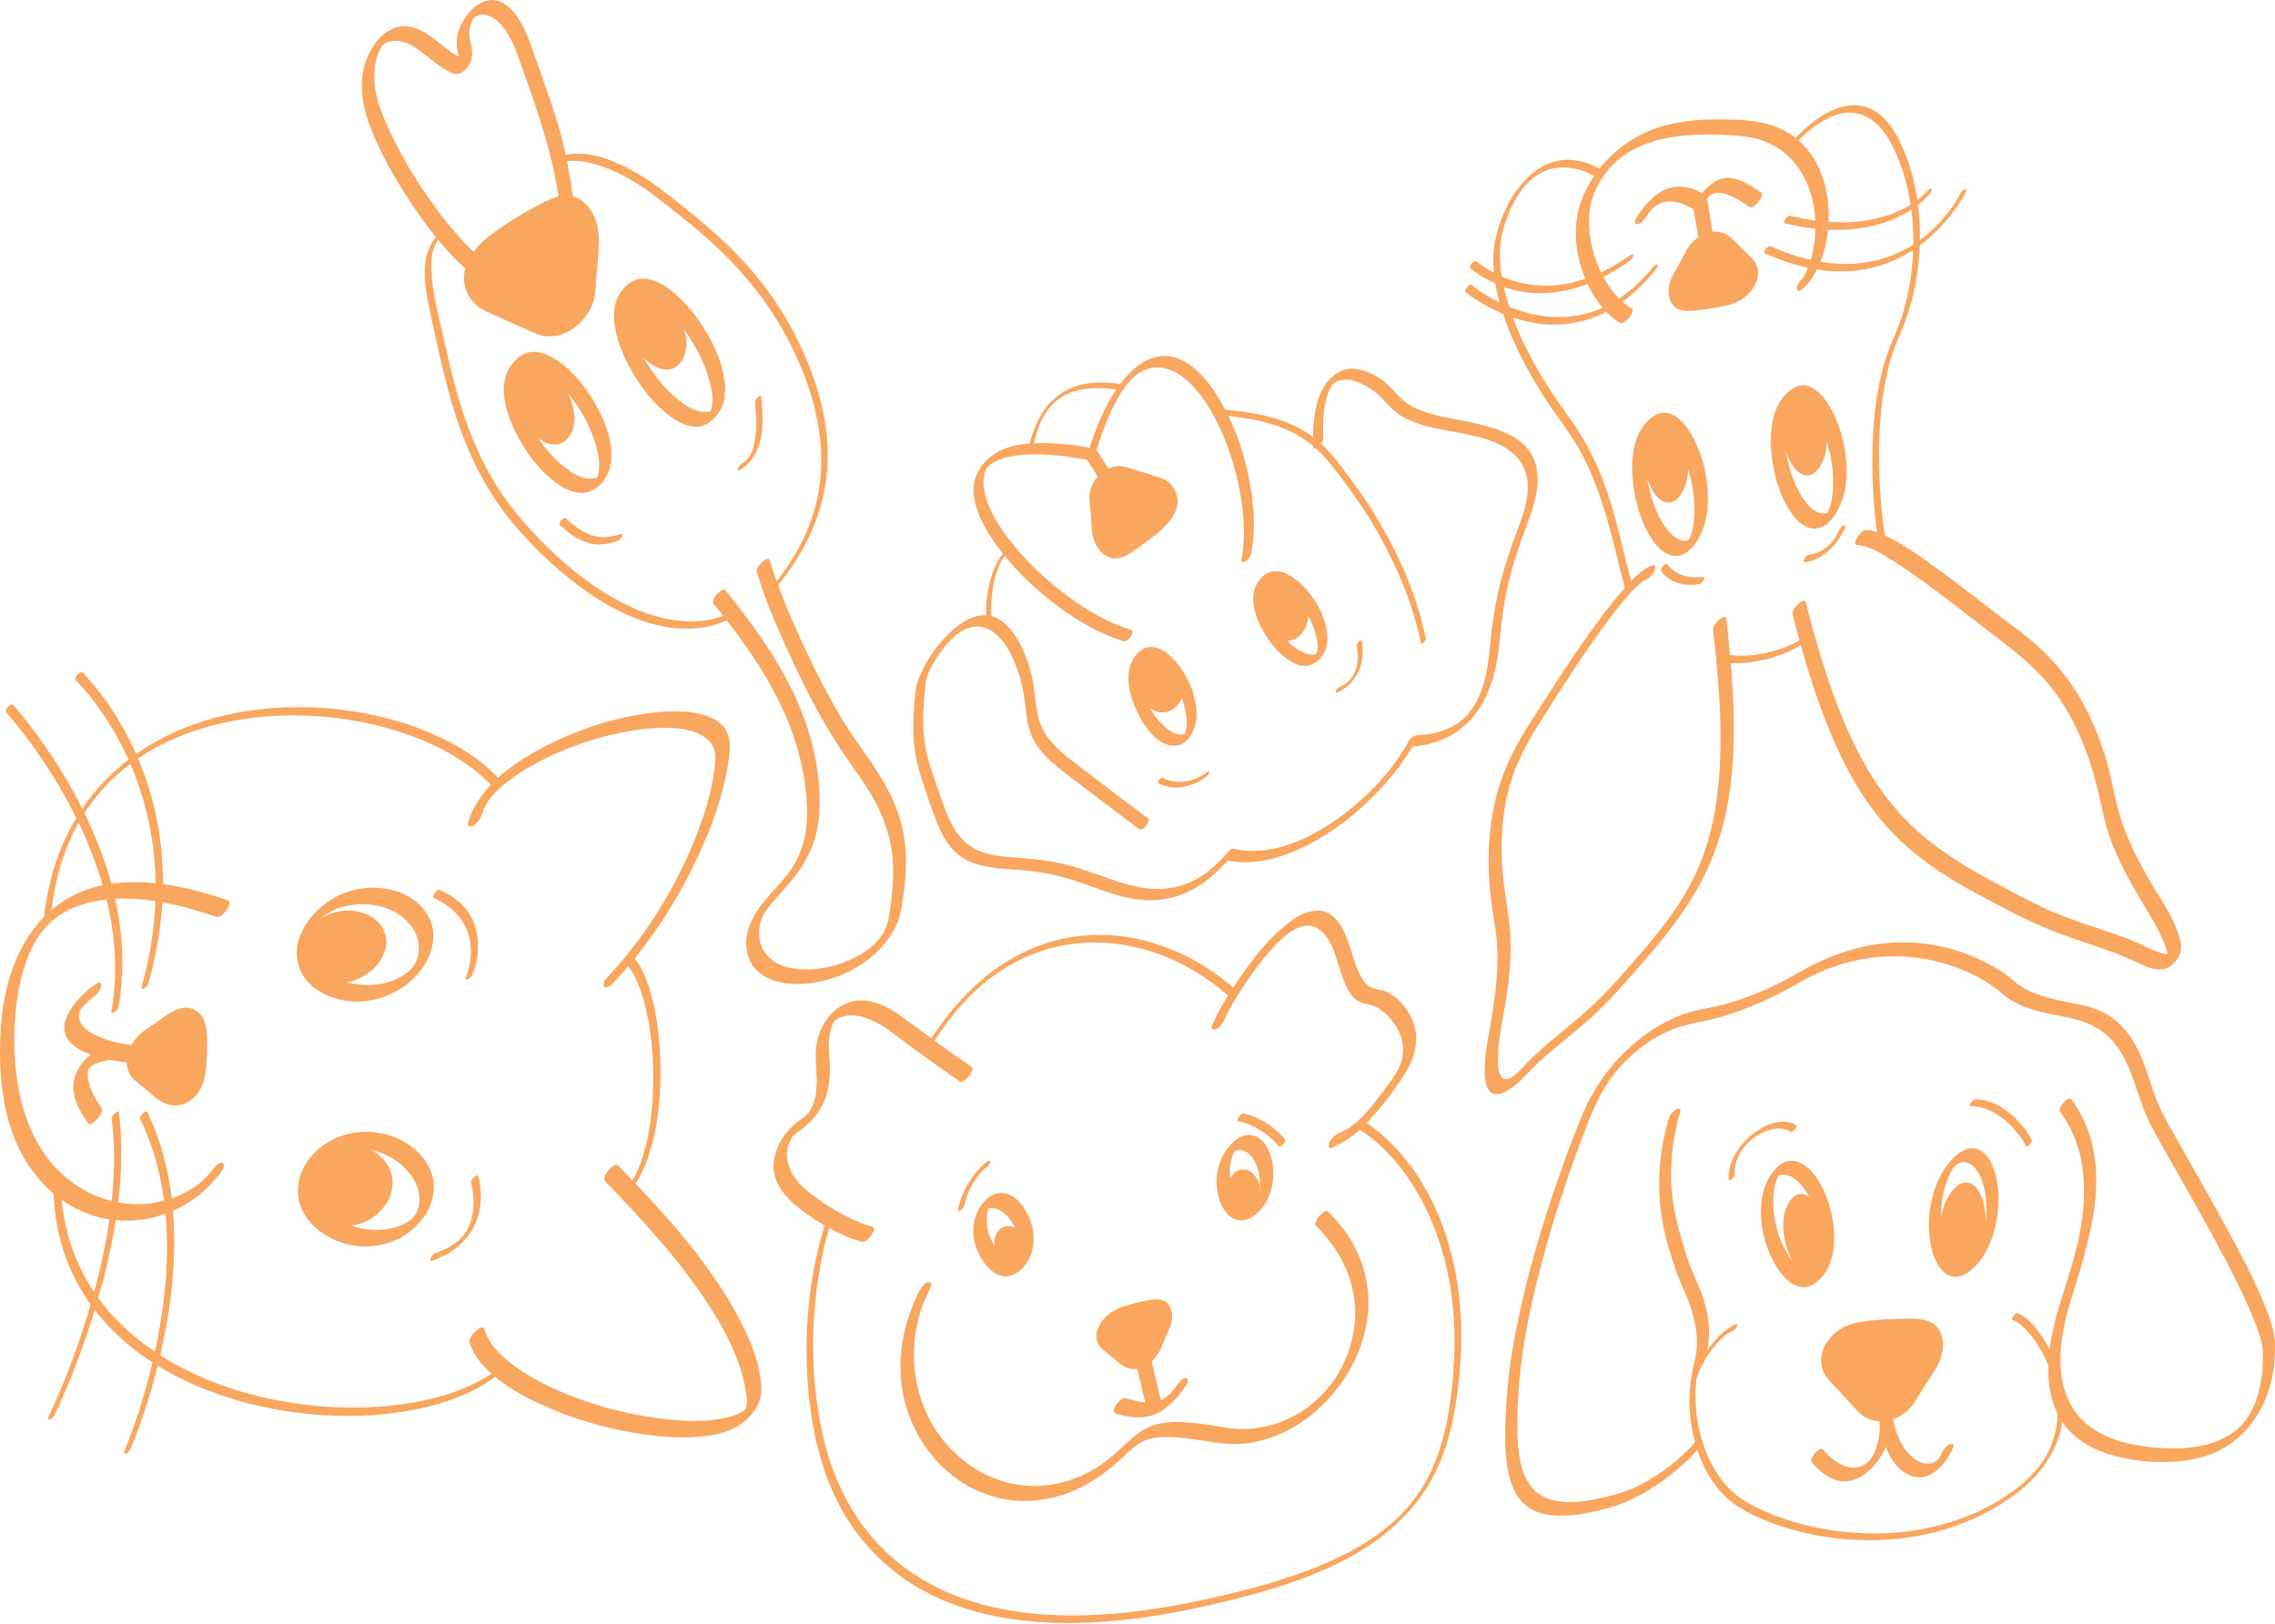 <?xml version="1.0" encoding="UTF-8"?>
<svg id="Layer_2" xmlns="http://www.w3.org/2000/svg" viewBox="0 0 661.44 472.24">
  <defs>
    <style>
      .cls-1 {
        stroke-width: 1.05px;
      }

      .cls-1, .cls-2, .cls-3 {
        fill: #f9a65f;
      }

      .cls-1, .cls-3 {
        stroke: #f9a65f;
        stroke-linecap: round;
        stroke-miterlimit: 10;
      }

      .cls-3 {
        stroke-width: 1.05px;
      }
    </style>
  </defs>
  <g id="Layer_8">
    <g>
      <g id="hond_x5F_groot">
        <path class="cls-2" d="M384.72,127.77c-.13-4.47-.1-9.24,1.42-13.5.22-.62.47-1.2.8-1.78-.14.25.27-.41.33-.5-.05.07.38-.44.15-.19.1-.1.66-.59.3-.3.1-.08.64-.45.35-.27.51-.31.68-.39,1.17-.53,3.57-1.08,7.61,1.09,10.42,3.2s4.81,5.41,8.04,7.24c7.95,4.49,17.59,3.91,25.97,7.11,3.28,1.25,6.51,3.18,8.5,6.14,1.79,2.67,2.24,5.96,1.94,9.11-.46,4.8-2.49,9.26-4.09,13.76-1.81,5.1-3.42,10.25-4.58,15.54s-1.84,10.96-2.38,16.5c-.42,4.26-1.17,8.53-2.76,12.52-1.31,3.27-3.27,6.23-6.16,8.3-1.61,1.15-3.43,1.99-5.32,2.58-1.09.34-2.2.6-3.32.79-1.3.22-2.67.16-3.95.42-1.46.29-2.14,1.98-2.81,3.13-.58,1-1.21,1.97-1.85,2.92-1.41,2.09-2.95,4.08-4.6,5.99-3.37,3.91-7.16,7.46-11.26,10.58-7.47,5.68-16.68,10.71-26.29,10.92-2.07.04-4.13-.17-6.15-.65-.59-.14-1.41.75-1.72,1.12-3.05,3.59-6.61,6.79-10.96,8.71-3.99,1.75-8.4,2.19-12.7,1.68-5.1-.6-9.85-2.52-14.67-4.2-3.6-1.26-7.23-2.46-10.98-3.22-4.39-.89-8.88-1.26-13.35-1.6-3.72-.29-7.55-.65-10.88-2.47-5.98-3.25-8.19-10.28-10.24-16.31-1.62-4.78-3.55-9.6-4.26-14.63-.82-5.79-.29-11.7.34-17.49.03-.28.05-.55.11-.82.06-.32-.05.21,0,0,.02-.09.05-.18.07-.27.13-.43.28-.84.44-1.26.24-.63.91-1.99,1.42-2.91,1.2-2.18,2.95-4.66,4.57-6.38,1.75-1.87,3.78-3.61,6.39-4.31s5.33.15,7.4,1.97c3.39,2.99,5.35,7.56,6.73,11.77,1.16,3.56,1.62,7.21,2.04,10.92.35,3.1.95,6.08,2.56,8.79,2.5,4.19,6.47,7.11,10.27,10.04,6.36,4.9,12.74,9.76,19.19,14.54.3.22.6.44.89.66.96.71,3.51-2.46,2.61-3.12-4.87-3.58-9.68-7.24-14.49-10.91-2.5-1.91-5-3.83-7.5-5.76-2.15-1.66-4.25-3.37-6.05-5.41-2.32-2.63-3.73-5.63-4.31-9.07s-.73-7.1-1.58-10.59c-1.13-4.65-3.06-9.5-6.11-13.24-1.94-2.38-4.69-4.28-7.89-4.14-2.93.13-5.62,1.63-7.86,3.43-4.82,3.88-8.77,9.43-11.03,15.19-.33.84-.59,1.69-.72,2.58-.46,3.11-.65,6.33-.76,9.47-.19,5.71.47,11.17,2.29,16.58,1.46,4.33,2.79,8.73,4.52,12.97,1.23,3.02,2.74,6.07,5.08,8.4s5.32,3.61,8.46,4.3c4.74,1.04,9.7.96,14.51,1.57,3.79.48,7.49,1.28,11.13,2.42,4.86,1.52,9.58,3.58,14.52,4.86,4.57,1.18,9.35,1.56,13.99.54s8.73-3.39,12.28-6.4c2.09-1.77,3.99-3.74,5.76-5.83l-1.72,1.12c8.07,1.96,16.59-.68,23.78-4.34,8.54-4.36,16.14-10.62,22.5-17.76,3.49-3.91,6.58-8.18,9.11-12.77l-2.29,1.98c7.44-.37,14.35-3.13,19.08-9.05,4.49-5.61,6.41-12.68,7.22-19.7.53-4.63.92-9.26,1.74-13.85.75-4.21,1.79-8.34,3.07-12.42,1.43-4.58,3.25-9.03,4.76-13.58,1-3.03,1.77-6.25,1.72-9.46-.27-16.28-20.9-15.54-32.08-19.12-2.2-.7-4.38-1.59-6.25-2.97-1.27-.94-2.31-2.11-3.36-3.29-1.93-2.16-4.19-3.94-6.82-5.18-3.09-1.45-6.61-2.05-9.67-.18-5.04,3.1-6.55,9.52-6.97,15.01-.17,2.18-.18,4.37-.11,6.56.04,1.55,2.92-1.07,2.89-2.16h0Z"/>
        <path class="cls-2" d="M354.12,120.69c6.54.54,13.25,1.47,19.36,3.99,4.07,1.67,7.69,4.13,10.75,7.3s5.45,6.62,8,10.05c4.4,5.91,8.24,12.24,11.54,18.82,3.7,7.36,6.74,15.09,8.66,23.11.24,1.02.47,2.03.67,3.06.08.4.73-.12.84-.22.27-.25.67-.73.59-1.14-1.64-8.18-4.51-16.08-8.08-23.61-3.23-6.81-7.05-13.36-11.41-19.51-1.48-2.08-3.03-4.12-4.56-6.16-1.26-1.67-2.54-3.32-3.93-4.87-2.89-3.22-6.29-5.87-10.22-7.71-5.63-2.64-11.87-3.79-18.01-4.45-1.03-.11-2.06-.21-3.1-.29-.6-.05-1.63,1.6-1.1,1.64h0Z"/>
        <path class="cls-2" d="M370.78,181.95c-1.37-2.18-2.48-4.57-3.1-7.08-.23-.96-.41-1.95-.42-2.94-.01-.82.21-1.54.3-2.33.05-.42.16-.09-.09.02-.2.08.37-.14.35-.13.66-.19,1.35-.14,2.02,0,1.74.36,3.32,1.41,4.68,2.52,3.7,3.04,6.54,7.41,7.89,11.99.52,1.76.93,3.8.5,5.63-.05.2-.19.61-.22.68.05-.11.32-.24.12-.18-.57.18-1.04.28-1.66.22-1.9-.17-3.63-1.26-5.09-2.42-2.1-1.66-3.82-3.75-5.28-5.99-.48-.73-3.34,2-2.61,3.12,1.57,2.41,3.45,4.66,5.78,6.37,1.56,1.15,3.55,2.25,5.55,2.22,2.16-.03,3.93-1.43,5.09-3.17,1.32-2,1.55-4.36,1.23-6.68-.77-5.64-4.32-11.34-8.68-14.92-1.57-1.29-3.49-2.5-5.55-2.77s-3.93.76-5.26,2.34c-4.06,4.86-1.06,11.99,1.84,16.6.46.73,3.33-1.98,2.61-3.12Z"/>
        <path class="cls-2" d="M333.34,203.98c-1.05-2.29-1.87-4.7-2.2-7.21-.23-1.76-.3-3.8.53-5.42-.33.65-.28.15-.09.19.12.02.51-.17.64-.19.66-.09,1.36.04,1.98.26,1.65.56,3.09,1.8,4.27,3.04,3.27,3.42,5.49,8.07,6.3,12.72.34,1.94.43,3.99-.22,5.87-.2.57-.26.12.03.09,0,0-.19.12-.29.14-.66.12-1.21.17-1.88.02-1.79-.39-3.36-1.69-4.61-2.96-1.88-1.89-3.32-4.16-4.47-6.56-.53-1.11-3.35,1.69-2.85,2.73,1.89,3.95,5.22,9.3,9.97,10.12s7.4-4.79,7.46-8.66c.1-5.77-2.56-11.83-6.35-16.11-2.67-3.01-6.89-5.7-10.45-2.44-4.8,4.39-3.01,11.94-.64,17.09.51,1.11,3.33-1.68,2.85-2.73Z"/>
        <path class="cls-2" d="M394.48,187.77c.56,2.86.47,5.99-1.04,8.57-.9,1.54-2.28,2.8-3.98,3.48-.43.17-.8.55-1.01.97-.09.18-.25.82.19.64,2.37-.95,4.36-2.77,5.69-4.93,1.88-3.06,2.25-6.61,1.57-10.09-.08-.4-.73.12-.84.22-.27.25-.67.73-.59,1.14h0Z"/>
        <path class="cls-2" d="M350.9,224.56c-3.54,2.8-8.72,3.81-12.84,1.65-.57-.3-1.74,1.33-1.31,1.56,4.56,2.38,10.14,1.1,14.02-1.97.32-.25.79-.72.78-1.16s-.44-.26-.66-.08h0Z"/>
        <path class="cls-2" d="M328.95,183.22c-6.6-2.01-12.69-5.6-18.23-9.65-5.83-4.26-11.22-9.22-15.82-14.81-3.68-4.47-7.22-9.62-8.55-15.34-.25-1.07-.41-2.16-.41-3.24,0-1.13.14-2.01.43-2.87.04-.11.31-.76.12-.35.1-.23.21-.45.33-.67.21-.39-.24.36,0,0,.07-.1.14-.21.21-.31.24-.38-.32.38-.02.03.11-.13.22-.26.33-.39.23-.27-.07.08-.1.11.09-.09.19-.19.28-.28s.2-.18.3-.27c-.39.34-.03.03.05-.03.65-.49.61-.48,1.35-.86,2.97-1.58,6.7-2.03,10.1-2.14,5.66-.18,11.34.57,16.9,1.57,1.15.21,3.34-3.07,2.19-3.28-5.27-.95-10.64-1.67-16.01-1.59-3.51.05-7.15.39-10.44,1.69-5.05,2-9.04,6.58-8.89,12.22s3.37,11.24,6.67,15.82c4.39,6.1,9.83,11.46,15.72,16.1s12.1,8.53,19.01,11.06c.76.28,1.53.53,2.3.77,1.07.32,3.4-2.91,2.19-3.28h0Z"/>
        <path class="cls-2" d="M322.41,136.45l-3.8-5.94.06.83c1.52-4.95,3.28-9.85,5.71-14.43.87-1.64,1.84-3.25,2.96-4.73.77-1.01,1.73-2.07,2.54-2.77,3.37-2.9,7.85-3.37,11.9-1.13,4.88,2.7,8.37,7.68,11,12.46,3.35,6.1,5.69,12.78,7.18,19.57,1.63,7.39,2.34,15.19.98,22.68-.17.92.98.4,1.32.16.74-.52,1.4-1.41,1.57-2.32,1.42-7.79.63-15.97-1.1-23.64s-4.62-15.49-8.92-22.26c-3.07-4.83-7.51-10.21-13.49-11.26-6.79-1.19-12.36,4.53-15.8,9.65s-5.83,11.03-7.76,16.9c-.33,1.01-1.2,2.54-.69,3.53.33.64.79,1.24,1.18,1.84l2.55,3.99c.47.73,3.34-1.99,2.61-3.12h0Z"/>
        <path class="cls-2" d="M292.82,159.68c-2.37,2.26-3.81,5.33-4.71,8.44s-1.35,6.27-1.39,9.46c-.02,1.33.02,2.69.26,4.01.07.41.73-.12.84-.22.28-.26.66-.73.59-1.14-.42-2.37-.28-4.86-.01-7.24.33-2.97.97-5.98,2.22-8.7.62-1.35,1.39-2.65,2.47-3.68.22-.21.75-.8.59-1.14s-.68.07-.84.22h0Z"/>
        <path class="cls-2" d="M326.59,111.76c-3.93-.55-7.96-.84-11.88.02-4.93,1.08-9.06,4.14-11.74,8.39-2.09,3.31-3.29,7.08-4.03,10.9-.09.46.49.2.66.08.37-.26.7-.71.78-1.16,1.03-5.35,3.11-10.98,7.72-14.18,3.32-2.3,7.46-3,11.42-2.94,2,.03,3.99.25,5.96.52.59.08,1.66-1.56,1.1-1.64h0Z"/>
        <g>
          <path class="cls-2" d="M318.15,143.35l.73,8.76c-.03,5.03,4.05,10.45,8.76,8.03,3.12-1.61,8.77-5.95,11.22-8.47,3.64-3.76,2.17-9.32-2.53-11.1l-9.73-2.99c-4.06-1.54-8.41,1.44-8.44,5.78Z"/>
          <path class="cls-2" d="M316.72,144.72c.14,1.72.28,3.44.43,5.15.15,1.84.13,3.84.5,5.65.6,2.97,2.67,6.34,5.92,6.81,3.06.44,6.16-2.19,8.48-3.87,4.56-3.3,12.79-9,9.65-15.69-1-2.14-2.84-3.4-5.03-4.08l-6.2-1.91c-2.15-.66-4.3-1.59-6.58-1.09-3.85.84-7.05,4.84-7.18,8.74-.03.89.89.47,1.32.16.65-.46,1.54-1.46,1.57-2.32.03-.99.17-2.08,1.03-2.7,1.08-.77,2.56-.9,3.83-.66s2.64.79,3.92,1.18l5.64,1.73c1.64.51,3.1,1.2,4.19,2.61,1.36,1.76,1.85,4.71.24,6.46-1.81,1.97-4.12,3.62-6.28,5.17-1.96,1.41-4.47,3.62-7.05,2.82-2.72-.84-4.28-3.97-4.69-6.58-.27-1.76-.29-3.62-.44-5.4-.14-1.64-.27-3.29-.41-4.93-.07-.82-1.5.27-1.68.44-.6.57-1.25,1.41-1.17,2.28Z"/>
        </g>
        <g>
          <ellipse class="cls-2" cx="336.41" cy="197.74" rx="5.26" ry="8.63" transform="translate(-53.53 212.44) rotate(-32.61)"/>
          <path class="cls-2" d="M333.29,199.01c-.86-1.37-1.49-2.92-1.75-4.52-.1-.59-.13-1.17-.08-1.77.02-.25.05-.51.11-.74.04-.14.08-.28.14-.42,0,.01.09-.19.03-.07-.11.24.34-.32-.08.12-.07.08-.21.19-.29.27.22-.28-.14.04.15-.1.02,0,.24-.1.07-.04.44-.17.89-.2,1.35-.17,1.19.1,2.28.63,3.25,1.31,2.46,1.74,4.29,4.5,4.96,7.43.28,1.23.34,2.47-.07,3.66.08-.22-.02.03-.04.06.26-.45-.19.21.05-.1.1-.13.25-.24.35-.36-.16.2-.14.08-.03.03-.29.13-.67.28-1.16.29-2.96.05-5.49-2.62-6.97-4.89-.48-.73-3.34,2-2.61,3.12,1.63,2.5,4.52,5.31,7.78,5.04,3.68-.31,6-4.39,5.81-7.78-.21-3.65-2.35-7.33-5.28-9.49-1.18-.87-2.66-1.59-4.15-1.61-1.72-.02-3.19.9-4.31,2.16-3.05,3.44-2.1,8.09.15,11.68.45.72,3.33-1.98,2.61-3.12Z"/>
        </g>
        <g>
          <ellipse class="cls-2" cx="372.47" cy="176.99" rx="5.26" ry="8.63" transform="translate(-36.67 228.6) rotate(-32.61)"/>
          <path class="cls-2" d="M369.35,178.26c-.86-1.37-1.49-2.92-1.75-4.52-.1-.59-.13-1.17-.08-1.77.02-.25.05-.51.11-.74.04-.14.08-.28.14-.42,0,.01.09-.19.03-.07-.11.24.34-.32-.08.12-.07.08-.21.19-.29.27.22-.28-.14.04.15-.1.02,0,.24-.1.07-.04.44-.17.89-.2,1.35-.17,1.19.1,2.28.63,3.25,1.31,2.46,1.74,4.29,4.5,4.96,7.43.28,1.23.34,2.47-.07,3.66.08-.22-.02.03-.04.06.26-.45-.19.21.05-.1.1-.13.25-.24.35-.36-.16.2-.14.08-.03.03-.29.13-.67.28-1.16.29-2.96.05-5.49-2.62-6.97-4.89-.48-.73-3.34,2-2.61,3.12,1.63,2.5,4.52,5.31,7.78,5.04,3.68-.31,6-4.39,5.81-7.78-.21-3.65-2.35-7.33-5.28-9.49-1.18-.87-2.66-1.59-4.15-1.61-1.72-.02-3.19.9-4.31,2.16-3.05,3.44-2.1,8.09.15,11.68.45.72,3.33-1.98,2.61-3.12Z"/>
        </g>
      </g>
      <g id="hond_x5F_klein">
        <path class="cls-2" d="M492.48,397.05c-1.68,6.32-1.66,13.07-.37,19.45s4.02,12.85,8.55,17.71c4.16,4.47,9.99,7.05,15.65,9.08,6.33,2.27,12.97,3.66,19.66,4.27,7.26.66,14.61.38,21.78-.93s14.78-3.91,21.41-7.67c6.71-3.8,12.97-8.75,16.9-15.49,3.06-5.25,4.34-11.28,3.86-17.33-.42-5.21-2.09-10.32-4.63-14.87-1.06-1.89-2.26-3.71-3.66-5.37-1.03-1.22-2.18-2.41-3.54-3.27-.48-.31-1-.57-1.55-.73-.66-.19-2.07,1.78-1.33,2,1.06.31,2.18,1.21,3.06,2.03,1.36,1.27,2.54,2.74,3.6,4.28,2.74,3.99,4.68,8.59,5.69,13.32,1.16,5.45.95,11.16-1.04,16.4-2.46,6.47-7.49,11.24-13.13,15.02-6.2,4.15-13.18,7.07-20.42,8.84s-14.2,2.36-21.38,2.07c-6.71-.26-13.4-1.33-19.84-3.22-2.93-.86-5.81-1.89-8.61-3.13-2.6-1.16-5.23-2.44-7.53-4.15-5.17-3.84-8.55-9.62-10.51-15.67s-2.67-12.84-1.81-19.28c.19-1.43.46-2.85.84-4.25.12-.45-.1-.66-.54-.45-.47.23-.99.83-1.12,1.34h0Z"/>
        <path class="cls-2" d="M598.96,323.35c8.23,10.95,8.06,25.32,5.12,38.11-1.46,6.35-3.6,12.47-5.46,18.69-2.24,7.5-3.86,15.51-2.72,23.34.59,4.07,2.07,7.98,4.6,11.24,2.96,3.8,7.17,6.28,11.67,7.83,6.21,2.14,13.22,2.89,19.77,2.52,5.11-.29,10.25-1.43,14.7-4.04,7.42-4.35,12.11-11.88,13.9-20.18.67-3.12.95-6.31.9-9.5s-.78-5.93-1.85-8.85c-3.5-9.54-8.5-18.57-13.35-27.47-4.88-8.94-10-17.75-14.96-26.65-1.59-2.86-3.21-5.71-4.38-8.77-1.75-4.6-2.95-9.4-5.06-13.86-2.25-4.74-5.54-8.93-10.28-11.35-3.16-1.61-6.52-2.2-9.97-2.88-3.19-.63-6.39-1.37-9.46-2.46s-5.32-2.63-7.66-4.67c-1.75-1.52-3.8-2.72-5.83-3.83-9.29-5.06-20.01-7.36-30.56-6.28-8.01.82-15.7,3.43-22.76,7.27-3.79,2.06-7.5,4.21-11.44,5.98s-8.09,3.29-12.29,4.46c-3.68,1.02-7.51,1.43-11.15,2.6-3.39,1.09-6.6,2.68-9.59,4.6-6.57,4.21-12.2,9.96-16.41,16.53-3.06,4.77-5.1,10.03-7.12,15.3-2.13,5.55-4.12,11.14-6,16.78-4.64,13.94-8.65,28.16-11.23,42.64-1.22,6.86-1.99,13.76-2.31,20.72-.24,5.22-.33,10.55.53,15.72.58,3.51,1.72,7.15,4.19,9.82s5.82,3.71,9.24,3.98c5.22.41,10.56-.73,15.58-2.07,7-1.86,13.39-5.66,19-10.21,2.65-2.15,5.28-4.48,7.47-7.12.37-.45,1.52-1.95.83-2.53s-2.02.87-2.35,1.26c-.15.18-.31.36-.47.54-.09.1-.18.19-.26.29-.36.4.36-.36.03-.03-.28.28-.55.57-.83.86-1.67,1.68-3.38,3.18-5.23,4.61-2.69,2.08-5.54,3.92-8.56,5.49-3.19,1.65-6.44,2.68-9.92,3.51-7.09,1.69-17.15,3.45-22.19-3.38-2.15-2.92-2.92-6.75-3.33-10.27-.62-5.31-.38-10.73-.06-16.05.88-14.27,3.96-28.29,7.81-42.03,3.36-12,7.32-23.86,11.83-35.48,1.99-5.12,4.06-10.09,7.33-14.56,4.09-5.61,9.59-10.29,15.85-13.31,3.14-1.51,6.38-2.32,9.78-2.97,4.07-.78,8.07-1.94,11.96-3.37s7.81-3.15,11.55-5.07,7.48-4.28,11.43-6.03c11.98-5.31,25.46-6.22,37.92-2.1,5.59,1.85,10.93,4.57,15.38,8.43,2.68,2.32,5.9,3.66,9.27,4.67,6.3,1.89,13.37,1.94,18.96,5.72,8.55,5.79,9.78,16.29,13.56,25.09,1.22,2.83,2.81,5.52,4.32,8.21,2.25,4.02,4.54,8.02,6.81,12.03,5.37,9.49,10.71,19.01,15.51,28.79,1.98,4.03,3.89,8.11,5.43,12.33.56,1.53,1.07,3.08,1.42,4.68.31,1.41.34,2.15.36,3.54.04,3.08-.22,6.17-.86,9.18-.29,1.35-.85,3.22-1.43,4.73-.21.53-.1.29-.39.92-.18.41-.38.81-.58,1.21-.1.2-.21.4-.32.6-.05.09-.36.63-.23.42s-.15.25-.2.32c-.14.22-.28.44-.43.66-.13.19-.26.38-.39.57-.06.08-.12.16-.17.24-.22.3.27-.34.04-.05-.29.37-.58.73-.89,1.08-.13.15-.51.56-.16.19-.16.17-.33.34-.5.51-.34.34-.7.67-1.06.98-.2.17.03-.02.06-.05-.11.09-.22.18-.33.27-.2.15-.39.31-.59.46-.34.26-.88.63-1.12.78-.72.46-1.78,1.02-2.68,1.44-4.76,2.19-10.19,2.72-15.37,2.56-10.22-.33-22.58-2.71-28.1-12.38-3.94-6.89-3.61-15.29-2.16-22.84,1.03-5.37,3-10.69,4.55-16.04,3.04-10.5,5.77-21.15,4.54-32.18-.73-6.58-3.03-12.83-7.02-18.14-.69-.92-4.13,2.52-3.18,3.79h0Z"/>
        <path class="cls-2" d="M485.18,325.28c-3.26,10.98-3.7,22.52-1.08,33.67.74,3.14,1.75,6.18,2.73,9.25,1.13,3.54,2.82,6.85,4.13,10.32,2.3,6.1,3.42,12.65,1.28,18.97-.31.92.25,1.3,1.07.9.99-.48,1.9-1.64,2.25-2.68,1.92-5.66,1.65-11.61-.04-17.28-1.26-4.24-3.47-8.08-4.83-12.27-2.29-7.09-4.36-14.17-4.75-21.67-.37-7.09.54-14.19,2.56-20.99.27-.91-.23-1.31-1.07-.9-.96.47-1.94,1.65-2.25,2.68h0Z"/>
        <path class="cls-2" d="M528.91,355.75c.68,2.99,1.04,6.06.76,9.13-.11,1.21-.31,2.4-.69,3.56-.13.39-.28.77-.47,1.14-.41.78.09-.12-.17.3,0,0-.24.23-.02.05-.41.33-.1.07,0,.04-.14.05-.25.16-.39.21-.23.09-.49.16-.73.19-.87.11-1.81-.17-2.57-.57-1.89-.99-3.34-2.73-4.5-4.49-3.21-4.88-4.81-11.31-4.55-17.12.1-2.18.55-4.49,1.48-6.23-.07.13.14-.07.02-.01-.1.04.39-.2.54-.25.78-.25,1.71-.11,2.46.17,2.13.8,3.79,2.8,5.02,4.63,1.86,2.78,3.03,6.02,3.82,9.25.23.96,1.75-.26,2.04-.54.63-.6,1.66-1.8,1.43-2.78-.82-3.39-2.09-6.66-4.01-9.58-1.38-2.1-3.19-4.14-5.63-4.98-5.62-1.93-9.44,5.3-10.31,9.72-1.34,6.79.37,14.63,3.89,20.52,2.4,4.02,6.91,8.45,11.62,4.9,6.16-4.64,5.98-13.83,4.44-20.58-.22-.97-1.75.26-2.04.54-.64.61-1.65,1.79-1.43,2.78Z"/>
        <g>
          <ellipse class="cls-2" cx="525" cy="359.18" rx="4.88" ry="10.96" transform="translate(-68.35 129.9) rotate(-13.25)"/>
          <path class="cls-2" d="M528.66,359.09c.44,1.92.7,3.89.59,5.86-.04.78-.13,1.57-.34,2.33-.09.35-.24,1.08-.53,1.3-.46.34-1.62-.12-2.1-.43-1.17-.75-2.05-1.94-2.74-3.12-1.89-3.24-2.89-7.25-2.83-10.99.02-1.18.01-3.11.77-4.11.33-.44,1.32-.22,1.87.06,3.11,1.55,4.55,6,5.3,9.1.19.77,2.38-1.16,2.16-2.07-.55-2.26-1.36-4.46-2.62-6.44-.84-1.32-1.93-2.69-3.46-3.21-3.44-1.18-5.6,3.52-6.04,6.15-.74,4.49.4,9.66,2.66,13.58,1.41,2.45,4.06,5.45,6.98,3.21,3.89-2.99,3.43-9.08,2.47-13.29-.17-.76-2.37,1.16-2.16,2.07Z"/>
        </g>
        <g>
          <ellipse class="cls-2" cx="570.7" cy="356.88" rx="11.65" ry="5.49" transform="translate(204.42 921.6) rotate(-89.05)"/>
          <path class="cls-2" d="M574.99,357.87c-.05,2.02-.28,4.04-.9,5.97-.31.97-.74,2.45-1.65,3.05-2.48,1.64-4.53-2.62-5.09-4.3-1.24-3.77-1.3-8.17-.24-11.99.54-1.94,1.71-5.27,4.3-3.54,1.34.89,2.09,2.48,2.59,3.96.75,2.2,1.01,4.54.99,6.85,0,.73.73.39,1.1.13.53-.37,1.29-1.22,1.3-1.92.02-2.52-.23-5.09-1.08-7.48-.56-1.58-1.46-3.44-3-4.29-3.37-1.85-6.46,2.51-7.61,5.11-2,4.55-2.27,10.2-.87,14.95.84,2.85,3.09,6.85,6.62,5.06,4.54-2.3,5.83-8.8,5.94-13.35.02-.74-.74-.38-1.1-.13-.53.38-1.28,1.21-1.3,1.92Z"/>
        </g>
        <path class="cls-2" d="M577.38,354.71c-.3,2.91-.9,5.84-2.11,8.52-.41.91-.96,1.93-1.5,2.61-.44.55-.72.89-1.46,1.19-3.95,1.59-6.32-3.73-7.1-6.64-1.5-5.64-1.02-12.1,1.08-17.53.41-1.05.9-2.09,1.54-3.02.45-.66.76-1.06,1.4-1.45,1.18-.73,2.82-.51,4,.36,1.88,1.38,2.84,3.74,3.44,5.92.9,3.27,1.02,6.69.71,10.06-.1,1.09,1.13.54,1.61.19.83-.61,1.81-1.74,1.9-2.82.32-3.51.21-7.15-.71-10.57-.63-2.37-1.73-5.06-3.78-6.56-4.84-3.55-9.99,2.81-12.04,6.59-3.35,6.17-4.33,14.09-2.91,20.93.86,4.17,3.74,10.47,9.07,8.39,3.17-1.24,5.47-4.3,7.04-7.2,1.93-3.55,2.92-7.59,3.33-11.59.11-1.1-1.14-.54-1.61-.19-.84.62-1.79,1.73-1.9,2.82Z"/>
        <path class="cls-2" d="M504.31,341.59c-.04-1.76.29-3.51,1.02-5.11.69-1.52,1.65-2.86,2.74-3.96,2.18-2.19,5.12-3.96,8.25-4.29,1.49-.16,3.04.07,4.3.91.62.42,2.13-1.53,1.59-1.9-2.77-1.86-6.44-.98-9.22.38-3.7,1.81-6.88,4.93-8.78,8.58-1.07,2.06-1.71,4.36-1.65,6.7.01.53.52.3.8.1.37-.27.96-.89.95-1.41h0Z"/>
        <path class="cls-2" d="M573,321.68c5.81-.02,10.93,4.23,14.23,8.68.66.9,1.28,1.84,1.74,2.86.3.67,2.02-1.02,1.73-1.66-.93-2.08-2.43-3.95-3.99-5.59-2.07-2.18-4.52-4.09-7.31-5.23-1.62-.67-3.32-1.06-5.08-1.06-.52,0-.98.55-1.24.94-.1.15-.58,1.05-.09,1.05h0Z"/>
        <g>
          <path class="cls-2" d="M555.19,408.13l5.66-9.02c3.75-4.89,3.24-12.83-3.76-13.5-4.64-.45-14.09.13-18.65,1.02-6.79,1.31-9.27,7.69-5.39,12.48l8.54,9.21c1.8,2.22,4.66,3.22,7.42,3.01,2.38-.18,4.68-1.25,6.17-3.2Z"/>
          <path class="cls-2" d="M556.34,408.24c1.18-1.89,2.37-3.77,3.55-5.66,1.26-2.01,2.82-4.06,3.79-6.22,1.4-3.12,1.92-7.04-.14-10s-6.27-2.92-9.61-2.9c-4.31.03-8.65.31-12.91.94s-8.19,2.83-10.38,6.83c-1.74,3.18-1.55,6.98.83,9.79,1.4,1.65,2.95,3.18,4.42,4.77l3.13,3.37c.75.81,1.47,1.72,2.36,2.38,4.73,3.55,11.12,1.5,14.57-2.77.36-.45,1.53-1.95.83-2.53s-2.03.86-2.35,1.26c-2.55,3.16-8.2,2.04-10.73-.5-1.22-1.23-2.36-2.56-3.54-3.84l-4.86-5.24c-1.54-1.66-2.68-3.77-2.25-6.11.08-.44.27-.98.42-1.24.07-.12.12-.2.23-.32.19-.19.41-.37.66-.53,1.42-.93,3.17-1.19,4.82-1.43,3.76-.55,7.59-.78,11.39-.83,3.01-.05,6.87-.43,9.16,1.92,1.95,2.01,2.03,5.26,1.04,7.74-.72,1.8-2.2,3.64-3.26,5.33-1.16,1.85-2.33,3.71-3.49,5.56-.3.48-1.12,1.84-.18,2.11.86.24,2.14-1.33,2.49-1.89Z"/>
        </g>
        <path class="cls-2" d="M564.73,422.26c-.25.53-.55,1.12-.8,1.51-.02.04-.47.66-.21.32-.06.08-.71.79-.35.42-.06.06-.54.5-.22.21-.23.2-.3.23-.34.26-.38.23-.58.32-.95.44-1.67.52-3.43.01-4.85-.93-4.69-3.12-6.42-9.47-7.12-14.71-.13-.99-1.8.31-2.04.54-.72.69-1.52,1.72-1.43,2.78.25,2.64-.04,5.35-.89,7.86-.63,1.86-1.58,3.64-2.95,4.64-4.47,3.29-9.7-.7-12.62-4.12-.79-.93-4.19,2.61-3.18,3.79,2.21,2.58,5.07,5.05,8.58,5.46,2.94.34,5.67-.98,7.83-2.86,5.11-4.43,7.31-11.49,6.7-18.09l-3.47,3.32c.76,5.63,2.94,13.37,8.71,15.89s10.39-2.97,12.52-7.55c.29-.63.58-1.7-.47-1.55-.98.14-2.07,1.55-2.45,2.36h0Z"/>
        <path class="cls-2" d="M504.56,385.13c-3.02,1.33-5.49,4.03-7.48,6.58-2.25,2.89-4.23,6.13-5.34,9.64-.14.46.12.65.54.45.49-.24.96-.82,1.12-1.34.93-2.94,2.55-5.69,4.44-8.12,1.65-2.12,3.62-4.32,6.13-5.43.49-.22.98-.83,1.12-1.34.14-.48-.1-.64-.54-.45h0Z"/>
      </g>
      <g id="kat">
        <path class="cls-2" d="M66.26,261.82c-11.18-3.83-23.43-6.66-35.26-4.62-5.68.98-11.12,3.33-15.56,7.04-5.51,4.59-9.4,10.73-11.79,17.45-3.02,8.49-3.83,17.78-3.62,26.74.19,8.23,1.49,16.55,4.83,24.13,4.88,11.05,14.24,19.82,26.37,21.94,10.82,1.9,22.14-1.94,29.76-9.81,1.03-1.07,2.02-2.17,2.91-3.35.45-.59,1.83-2.3,1-3.05-.77-.71-2.48,1.06-2.83,1.52-.37.49-.75.97-1.15,1.43-.22.26-.45.5-.67.76.53-.6-.08.08-.29.29-.42.43-.87.83-1.31,1.24-.59.54.23-.17-.28.24-.28.23-.57.46-.86.68-.47.36-.96.7-1.45,1.04-.11.07-.22.15-.33.22.42-.28.12-.08.03-.02-.28.17-.56.35-.85.51-1.08.63-2.2,1.19-3.34,1.68-.37.16-.14.06-.06.03-.15.06-.3.12-.46.18-.28.11-.55.21-.83.31-.62.22-1.25.42-1.88.6-1.17.34-2.36.6-3.57.8-2.35.39-4.82.47-7.24.28-11.09-.85-20.76-7.64-26.29-17.16-3.69-6.36-5.67-13.59-6.52-20.86-1.03-8.78-.7-18.08,1.25-26.71.77-3.41,1.87-6.76,3.31-9.69.32-.64.66-1.28,1.01-1.9.24-.42-.34.55.07-.12.08-.14.17-.28.25-.42.21-.34.43-.68.65-1.01s.45-.64.68-.97c.09-.12.36-.46-.06.08.09-.12.19-.24.28-.36.47-.59.96-1.16,1.47-1.72-.56.61.17-.16.3-.3.23-.23.47-.46.71-.68.12-.11.79-.7.53-.49-.34.29.2-.17.22-.18.17-.13.33-.27.5-.4.5-.39,1.02-.76,1.55-1.12.08-.05.39-.26,0,0,.12-.08.24-.15.36-.22.33-.2.66-.4.99-.58,2.33-1.31,4.34-2.07,6.99-2.75,10.87-2.77,22.66-.43,33.16,2.79,1.37.42,2.73.86,4.08,1.33,1.52.52,5-4.2,3.21-4.81h0Z"/>
        <path class="cls-2" d="M178.01,286.15c11.06-11.63,19.98-25.66,26.39-40.35,3.22-7.38,5.87-15.06,7.18-23.03.63-3.87,1.44-8.23-1.29-11.5-2.03-2.42-5.38-3.47-8.39-3.98-4.29-.72-8.71-.46-13,.08-10.4,1.31-20.69,4.71-30,9.46-8.42,4.3-17.6,10.46-21.68,19.34-.43.94-.81,1.89-1.1,2.88-.31,1.07.27,1.62,1.29,1.08,1.15-.59,2.35-1.97,2.71-3.23.11-.38.23-.75.36-1.12.05-.13.34-.83.07-.21.09-.21.19-.42.29-.63.18-.37.38-.73.57-1.09.23-.43-.3.46.05-.08.15-.23.29-.47.45-.69.12-.18.25-.36.37-.54.39-.58-.3.36.03-.05.31-.38.6-.76.92-1.13.15-.18.31-.35.46-.52.09-.1.18-.2.27-.3,0,0-.44.46-.2.21.39-.39.77-.79,1.17-1.17.36-.34.72-.68,1.09-1,.18-.16.61-.52.19-.17.22-.19.45-.38.68-.56.88-.71,1.78-1.39,2.71-2.04,1.91-1.35,3.53-2.34,5.79-3.58,8.66-4.75,18.24-8.04,27.99-9.7,4.14-.71,8.38-1.09,12.58-.78,3.14.23,6.41.8,8.98,2.65,1.02.74,1.91,1.74,2.36,2.67.64,1.35.76,2.56.68,3.77-.43,7.12-2.5,14.16-5,20.8-5.24,13.93-13.18,27.29-22.73,38.47-.54.64-1.09,1.26-1.65,1.89-.25.28-.51.56-.77.84-.03.04-.4.43-.11.12-.14.15-.29.31-.43.46-.64.68-2.18,2.26-1.72,3.34s2.05-.22,2.46-.65h0Z"/>
        <path class="cls-2" d="M175.92,343.51c10.96,11.33,21.78,23.03,30.35,36.32,4.22,6.54,7.98,13.63,9.87,21.23.41,1.66.73,3.35.92,5.06.04.35.08.7.1,1.04-.02-.33,0,.17,0,.27-.01.39-.04.77-.09,1.16-.02.15-.15.68,0,.1-.04.16-.08.32-.13.47-.05.15-.13.31-.16.46-.05.25.33-.49-.02.02-.06.09-.38.65-.07.16s-.04.05-.11.14c-.37.5.47-.67.11-.16-.05.07-.1.13-.16.19-.35.39.25-.22.25-.26,0,.05-.31.33-.36.35-.03,0-.16.13-.19.17.56-.6.42-.33.26-.22-.14.09-.28.21-.41.31-.07.05-.15.1-.22.15-.4.29.51-.3.08-.05-.32.19-.64.37-.97.54-.17.09-.35.17-.52.25-.32.15-.44.19-.27.12-1.73.68-3.55,1.12-5.38,1.4-4.4.69-9.18.55-13.7.13-10.98-1.02-21.98-3.84-32.11-8.19-4.66-2-9.23-4.37-13.33-7.38-3.13-2.3-6.27-5.12-8.02-8.62-.38-.75-.68-1.53-.92-2.34-.45-1.54-4.68,2.29-4.18,4,1.12,3.84,3.88,7.03,6.85,9.59,3.84,3.31,8.32,5.87,12.89,8.02,10.38,4.9,21.75,8.09,33.14,9.47,4.97.6,10.03.85,15.01.29,4.01-.44,8.09-1.4,11.39-3.84s5.71-6.07,5.54-10.14c-.32-7.49-3.5-14.85-7.03-21.35-8.06-14.83-19.51-27.66-31.1-39.8-1.16-1.21-2.32-2.42-3.49-3.63-1.08-1.12-5.09,3.26-3.83,4.57h0Z"/>
        <path class="cls-2" d="M183.49,345.93c2.71-3.4,4.46-7.48,5.68-11.63,1.43-4.85,2.21-9.9,2.6-14.93.41-5.3.38-10.64-.05-15.95-.4-4.88-1.13-9.76-2.47-14.47-1.02-3.61-2.4-7.31-4.75-10.29-.24-.3-.49-.59-.75-.88-.52-.56-2.54,1.61-1.92,2.28,2.4,2.57,3.79,5.99,4.85,9.29,1.42,4.44,2.24,9.08,2.73,13.71.55,5.14.67,10.32.4,15.48s-.86,9.9-2.06,14.7c-.31,1.23-.66,2.46-1.06,3.67-.19.58-.39,1.15-.61,1.72s-.41,1.05-.59,1.46c-.44,1.02-.94,2.01-1.49,2.98-.19.33.15-.24-.05.08-.08.13-.16.26-.24.38-.14.22-.28.44-.42.65s-.29.41-.44.62c-.21.31.21-.26-.02.02-.09.11-.17.22-.26.33-.23.29-.91,1.15-.5,1.52s1.24-.53,1.41-.76h0Z"/>
        <path class="cls-2" d="M145.6,227.04c-2.87-3.26-6.28-6.01-9.92-8.36-4.11-2.65-8.53-4.79-13.08-6.56-4.93-1.91-10.04-3.37-15.22-4.42-5.44-1.1-10.98-1.76-16.53-1.98s-11.38.03-17.01.78-11.1,1.98-16.43,3.8-10.43,4.19-15.17,7.2-9.41,6.88-13.3,11.22-7.4,9.64-9.95,15.13c-2.82,6.07-4.67,12.55-5.7,19.16-.27,1.74-.49,3.5-.65,5.26-.06.66.68.33.97.11.5-.37,1.09-1.04,1.15-1.7.63-6.68,2.01-13.28,4.4-19.55,1.04-2.72,2.3-5.42,3.78-8.04.1-.17.19-.34.29-.51.04-.07.09-.15.13-.22.11-.19-.1.17.01-.02.19-.31.37-.63.57-.94.38-.62.77-1.22,1.17-1.82s.81-1.18,1.23-1.76c.11-.15.22-.3.33-.46.05-.07.1-.13.15-.2.14-.18-.15.2-.01.02.21-.28.43-.56.65-.84.87-1.1,1.78-2.17,2.72-3.21.12-.14.25-.27.37-.41.15-.17-.17.18-.02.02.06-.06.11-.12.17-.18.24-.25.48-.5.72-.75.5-.51,1.01-1,1.53-1.49s1.01-.94,1.53-1.39c.12-.11.24-.21.37-.32.06-.05.12-.11.18-.16.16-.14-.16.14,0,0,.28-.23.56-.47.84-.7,1.06-.87,2.15-1.69,3.27-2.49,2.19-1.55,4.34-2.87,6.82-4.18s4.86-2.4,7.35-3.36c5.16-2,10.54-3.43,16-4.36s11.02-1.34,16.57-1.31,11.01.51,16.44,1.42,10.4,2.15,15.42,3.87c4.62,1.58,9.11,3.55,13.34,5.98,3.81,2.19,7.42,4.77,10.56,7.85.71.69,1.39,1.41,2.04,2.15.49.56,2.53-1.59,1.92-2.28h0Z"/>
        <path class="cls-2" d="M145.01,397.92c-.76.6-1.54,1.17-2.35,1.71-.1.07-.2.13-.3.2-.05.03-.1.06-.15.1-.14.09.19-.12.04-.03-.21.14-.43.27-.65.41-.44.27-.89.53-1.33.79-.9.51-1.81.98-2.74,1.43-.49.24-.99.47-1.49.69-.55.24-.9.39-1.34.57-4.35,1.77-8.91,3.01-13.52,3.88-5.07.96-10.23,1.47-15.39,1.62-5.52.16-11.05-.1-16.54-.74s-11.19-1.71-16.64-3.18c-5.48-1.48-10.85-3.39-16-5.78s-9.85-5.13-14.3-8.43-8.41-7.01-11.85-11.25-6.32-9.02-8.42-14.11c-2.25-5.47-3.6-11.28-4.13-17.16-.14-1.52-.22-3.05-.25-4.58-.01-.63-.63-.36-.97-.11-.45.33-1.16,1.08-1.15,1.7.12,6.17,1.03,12.33,2.95,18.2,1.74,5.35,4.3,10.43,7.53,15.04s6.95,8.53,11.17,12.05,8.99,6.62,13.94,9.2,10.38,4.77,15.83,6.47,11.11,2.99,16.8,3.84,11.17,1.27,16.78,1.3,10.71-.33,16-1.12c4.8-.72,9.56-1.81,14.15-3.41,4.15-1.45,8.17-3.32,11.83-5.78.79-.53,1.56-1.1,2.31-1.69.48-.38,1.13-1.04,1.15-1.7s-.66-.36-.97-.11h0Z"/>
        <path class="cls-2" d="M109.23,286.34c-6.14.59-12.92-1.21-16.68-6.42-1.59-2.2-2.31-5-1.94-7.69.16-1.16.53-2.23,1.11-3.22.18-.31.42-.64.68-.95.29-.36.64-.73,1.14-1.16,4.73-4.09,12.26-4.86,18.15-3.02,5.25,1.64,10.27,6.19,10.09,12.09-.04,1.43-.37,2.8-.99,4.03-.24.47-.58.98-.79,1.24-.41.5-.64.77-1.24,1.29-2.55,2.18-6.13,3.44-9.52,3.83-1.28.15-2.31,1.24-2.99,2.27-.19.28-1.4,2.67-.21,2.54,7.91-.9,15.5-5.64,18.73-13.12,1.38-3.21,1.75-6.85.45-10.16-1.22-3.11-3.64-5.6-6.53-7.21-6.77-3.77-15.63-3.22-22.17.79-6.2,3.8-11.89,11.27-9.79,18.93,2.24,8.16,11.65,11.51,19.32,10.77,1.28-.12,2.32-1.26,2.99-2.27.2-.3,1.4-2.65.21-2.54Z"/>
        <g>
          <ellipse class="cls-2" cx="99.72" cy="275.38" rx="11.33" ry="9" transform="translate(-28.38 12) rotate(-6.03)"/>
          <path class="cls-2" d="M101.68,282.79c-3.84.36-8.04-.71-10.48-3.9-1.96-2.56-2.01-6.39.55-8.55,3.06-2.58,7.75-3.03,11.47-1.88,3.32,1.03,6.48,3.85,6.46,7.56-.02,4.41-4.46,6.34-8.26,6.79-.99.12-2.99,3.18-1.52,3,5.02-.59,9.8-3.8,11.76-8.56,1.75-4.26-.08-8.73-4.07-10.89-4.42-2.4-10.08-1.93-14.28.72-3.76,2.37-7.11,6.9-6.06,11.56,1.22,5.42,7.41,7.66,12.39,7.19.81-.08,1.48-.8,1.91-1.45.13-.19.89-1.69.14-1.62Z"/>
        </g>
        <g>
          <ellipse class="cls-2" cx="101.44" cy="344.8" rx="10.04" ry="11.33" transform="translate(-253.48 401.37) rotate(-82.66)"/>
          <path class="cls-2" d="M101.24,353.14c-3.96-.56-7.75-3-9.15-6.87-1.2-3.32-.36-6.98,2.85-8.7,3.66-1.95,8.42-1.5,11.83.78,3.14,2.1,5.3,5.94,4.34,9.77-1.06,4.24-6.05,5.47-9.87,5.02-1.17-.14-3.25,3.11-2.16,3.24,5.3.61,10.51-1.97,13.31-6.52,2.59-4.22,2.32-9.43-1.2-13.05s-9.24-4.62-13.88-2.78-8.61,6.45-8.6,11.56c.01,5.81,4.9,10.01,10.37,10.79,1.16.16,3.27-3.08,2.16-3.24Z"/>
        </g>
        <path class="cls-2" d="M105.28,357.27c-5.91-1.21-11.93-4.99-13.87-10.99-.77-2.38-.81-5.07.28-7.31.41-.85.8-1.3,1.5-1.88,1.02-.84,2.2-1.49,3.43-1.96,6.14-2.35,13.55-1.17,18.86,2.62,4.33,3.09,7.93,8.76,5.91,14.21-.24.64-.39.9-.71,1.4-.04.06-.35.47-.07.11-.13.16-.26.32-.4.48.27-.3-.34.33-.44.43-.77.71-2.22,1.57-3.45,2.06-3.51,1.4-7.35,1.52-11.04.84-1.68-.31-4.91,4.49-3.21,4.81,7.98,1.49,16.18-1.32,21.02-7.96,2.11-2.89,3.31-6.35,3.02-9.94-.27-3.31-1.94-6.4-4.22-8.77-5.33-5.56-14.08-7.56-21.41-5.48s-13.85,8.5-13.88,16.19c-.03,8.55,7.75,14.38,15.47,15.96,1.67.34,4.92-4.46,3.21-4.81Z"/>
        <g>
          <path class="cls-2" d="M40.86,311.64l6.35,5.25c3.33,3.1,9.21,3.28,10.19-1.82.65-3.38.89-10.37.56-13.79-.49-5.09-5.01-7.36-8.8-4.84l-7.48,5.18c-1.76,1.17-2.7,3.2-2.74,5.25-.04,1.76.59,3.53,1.92,4.77Z"/>
          <path class="cls-2" d="M38.94,313.92c1.24,1.03,2.48,2.05,3.72,3.08s2.53,2.3,3.93,3.17c2.31,1.42,5.17,1.79,7.64.55,3.37-1.69,5.07-5.2,5.52-8.77.41-3.19.52-6.45.45-9.66-.06-2.9-.25-6.11-2.73-8.05-4.17-3.26-8.71.8-12.13,3.17-1.94,1.34-4.07,2.59-5.64,4.38-2.93,3.34-4.26,8.71-.76,12.15,1.13,1.11,5.1-3.31,3.83-4.57-1.09-1.07-1.74-2.53-1.72-4.07,0-.63.09-1.3.36-1.88-.14.31.29-.19.06-.07-.08.04-.6.51.03.1,1.07-.71,2.1-1.46,3.15-2.18,1.34-.93,2.69-1.85,4.03-2.79.1-.07.19-.13.29-.2-.66.46.09-.04.28-.12.21-.09.52-.19.8-.25.97-.21,2.06-.03,2.92.45,2.24,1.25,2.86,3.68,2.97,6.08.12,2.76.03,5.54-.18,8.3-.1,1.24-.18,2.52-.44,3.74-.04.19-.09.36-.15.55-.1.3.02,0,.02-.03,0,.15-.35.41.04-.04.12-.14.23-.28.35-.42.41-.46-.29.28.1-.09.31-.3-.04,0-.04.01.08-.21.28-.12-.08,0-.22.08-.02,0,.02-.01-.13.04-.26.09-.39.12-.2.05-.4.1-.61.12-.49.05-1.02,0-1.5-.08-1.11-.18-2.12-.61-3.04-1.25-1.27-.88-2.43-1.99-3.62-2.98s-2.43-2.01-3.64-3.01c-1.3-1.08-5.14,3.49-3.83,4.57Z"/>
        </g>
        <path class="cls-2" d="M126.05,261.09c4.79,2.16,8.83,5.77,10.26,10.97.51,1.86.68,3.79.56,5.72-.05.82-.14,1.63-.28,2.44-.06.36-.13.72-.21,1.08.05-.24-.05.2-.07.29-.04.16-.08.31-.12.47-.14.51-.29,1.02-.47,1.52-.06.18-.37.93-.1.3-.15.35-.37,1.06.28.93.59-.12,1.25-.9,1.47-1.42.87-2.04,1.35-4.27,1.55-6.46.4-4.28-.5-8.61-3.09-12.1-2-2.71-4.83-4.64-7.87-6.01-.88-.4-2.52,2.01-1.92,2.28h0Z"/>
        <path class="cls-2" d="M125.5,366.69c5.72-1.9,10.6-5.73,12.92-11.4,1.42-3.47,1.67-7.36,1.11-11.04-.12-.77-.26-1.55-.49-2.3s-2.35,1.15-2.09,2c.56,1.83.74,3.81.74,5.61s-.24,3.67-.74,5.34c-.15.48-.31.95-.5,1.42,0,0-.08.18-.03.06.06-.13-.04.09-.05.12-.05.1-.09.21-.14.31-.12.26-.26.52-.4.78-.06.1-.11.21-.17.31.13-.23-.05.07-.09.15-.15.24-.31.48-.47.71-.05.07-.3.41-.09.13-.08.1-.15.2-.23.3-.19.23-.38.46-.58.68-.04.05-.2.21,0,0-.06.06-.12.13-.18.19-.12.13-.25.25-.38.37-.11.11-.23.22-.35.32-.07.06-.14.12-.21.18-.18.15.14-.11-.04.04-.53.44-1.14.89-1.69,1.23-1.45.91-3.02,1.59-4.65,2.13-.64.21-1.18.83-1.47,1.42-.15.3-.37,1.15.28.93h0Z"/>
        <path class="cls-2" d="M40.54,304.2c-4.15-.4-8.49-1.17-12.29-2.95-1.6-.75-3.2-1.71-4.32-3.1-.44-.54-.72-1.09-.9-1.84-.04-.16-.07-.33-.09-.5-.05-.34-.02.01-.01-.25,0-.21.02-.41.04-.61,0-.08.03-.16.04-.23.03-.23-.1.32.01-.05.04-.13.27-.8.17-.54-.11.28.2-.35.25-.48.13-.35-.28.41-.06.09.1-.15.19-.3.29-.45.08-.12.17-.25.26-.37-.14.2-.27.35-.04.07.11-.13.21-.26.32-.38,0,0,.52-.57.26-.29s.15-.15.21-.2c.17-.17.34-.34.52-.5.73-.69,1.14-1.01,1.94-1.64.99-.77,2.2-2.07,2.29-3.4s-1.35-.68-1.94-.23c-2.96,2.3-5.79,4.95-7.58,8.28-1.01,1.89-1.69,4.26-.85,6.34,1.56,3.9,6.51,5.57,10.2,6.58,2.64.73,5.35,1.19,8.07,1.45,1.19.11,2.42-1.4,2.99-2.27.29-.43,1.39-2.42.21-2.54h0Z"/>
        <path class="cls-2" d="M34.66,303.42c-2.99.5-5.99,1.5-8.39,3.41-3.5,2.78-5.67,6.89-4.75,11.4.63,3.11,2.36,5.94,4.14,8.51.75,1.09,4.93-2.97,3.83-4.57-1.42-2.06-2.71-4.25-3.46-6.66-.25-.81-.47-1.77-.52-2.56-.01-.24,0-.65.02-.96.02-.2.04-.39.07-.58.01-.08.03-.16.04-.24.05-.29-.09.32,0,.05.04-.15.09-.3.14-.45.13-.45-.09.12-.02.02.07-.11.16-.28.2-.4.08-.27-.15.34-.18.3,0,0,.14-.23.16-.25.35-.52-.14.18-.09.11.08-.11.45-.5.06-.09s0,.03.09-.07c.4-.42-.41.29-.06.04.24-.17.47-.34.7-.51-.36.26-.24.15.03,0,.15-.08.3-.17.45-.25.26-.14.53-.25.79-.38.35-.17-.31.11.06-.02.16-.06.32-.12.48-.18,1.25-.45,2.55-.75,3.86-.98s2.42-1.8,2.95-2.85c.37-.75.72-2.08-.56-1.87h0Z"/>
        <path class="cls-2" d="M43.18,285.9c2.79-9.95,4.35-20.26,4.2-30.61-.12-8.39-1.33-16.77-3.69-24.83-1.87-6.4-4.46-12.59-7.7-18.42-2.3-4.14-4.92-8.11-7.88-11.8-.89-1.11-1.81-2.19-2.77-3.23-.41-.45-.85-1.06-1.36-1.41-.02-.01-.04-.04-.06-.06-.59-.55-2.56,1.68-1.92,2.28,1.21,1.13,2.3,2.41,3.36,3.68,2.79,3.35,5.29,6.95,7.5,10.71,3.24,5.52,5.89,11.39,7.88,17.48,2.51,7.66,4,15.66,4.41,23.7.5,9.93-.57,19.93-2.92,29.59-.33,1.34-.68,2.67-1.05,3.99-.15.54.13.81.65.54.57-.3,1.18-.98,1.35-1.61h0Z"/>
        <path class="cls-2" d="M34.48,292.56c1.53-8.56,1.41-17.35.02-25.92-1.31-8.05-3.72-15.89-6.87-23.4-2.79-6.68-6.17-13.1-9.96-19.26-2.84-4.62-5.93-9.1-9.25-13.38-1.02-1.32-2.07-2.62-3.14-3.9-.47-.56-.94-1.27-1.51-1.74-.02-.02-.04-.05-.06-.07-.51-.56-2.54,1.61-1.92,2.28,1.32,1.44,2.56,2.98,3.78,4.51,3.14,3.97,6.07,8.11,8.8,12.38,3.78,5.91,7.16,12.09,10.02,18.5,3.27,7.34,5.87,15,7.45,22.89,1.67,8.38,2.15,17,1.03,25.48-.14,1.08-.31,2.15-.5,3.21-.12.67.72.3.97.11.54-.4,1.03-1.03,1.15-1.7h0Z"/>
        <path class="cls-2" d="M40.74,325.41c3.84,7.82,6.08,16.33,7.11,24.96s.87,16.92,0,25.34c-.78,7.57-2.14,15.07-3.98,22.45-1.39,5.58-3.03,11.1-4.94,16.52-.59,1.68-1.21,3.35-1.86,5.01-.2.51-.4,1.01-.61,1.52-.07.16-.14.33-.2.49.18-.44.06-.14-.01.02-.01.03-.03.07-.04.1-.15.35-.36,1.06.28.93.59-.12,1.25-.9,1.47-1.42.89-2.03,1.67-4.12,2.43-6.2,1.86-5.14,3.48-10.37,4.87-15.65,1.93-7.33,3.43-14.79,4.36-22.31,1.04-8.42,1.37-16.94.66-25.39s-2.61-17.34-6.08-25.37c-.44-1.01-.9-2-1.38-2.99-.4-.82-2.46,1.25-2.09,2h0Z"/>
        <path class="cls-2" d="M32.49,325.44c.97,7.78.83,15.66.03,23.44s-2.23,15.36-4.11,22.89c-1.67,6.68-3.68,13.28-5.96,19.78-.94,2.67-1.92,5.33-2.96,7.97-.44,1.13-.89,2.25-1.35,3.37-.21.51-.42,1.01-.63,1.51-.05.12-.1.25-.16.37-.09.2.07-.16-.05.12-.1.23-.2.47-.3.7-.88,2.07-1.82,4.12-2.77,6.16-.01.03-.03.06-.04.08-.17.35-.35,1.06.28.93s1.22-.9,1.47-1.42c.82-1.68,1.57-3.39,2.32-5.1,1.95-4.51,3.76-9.08,5.43-13.69,2.32-6.41,4.37-12.91,6.1-19.5,1.98-7.53,3.55-15.17,4.51-22.9s1.3-15.89.58-23.82c-.09-.96-.19-1.92-.31-2.88-.07-.6-1.09.19-1.23.33-.42.4-.94,1.04-.86,1.67h0Z"/>
      </g>
      <g id="hamster">
        <path class="cls-2" d="M267.26,375.47c-4.11,8.18-6.19,17.28-5.22,26.43.82,7.72,3.89,15.16,8.78,21.19s11.09,10.16,18.29,12.2c7.62,2.16,15.68,1.34,22.93-1.74,4.41-1.87,8.42-4.55,12.05-7.65,1.32-1.13,2.56-2.33,3.84-3.51.5-.46,1.01-.93,1.53-1.37-.45.39.15-.12.31-.24.26-.21.53-.42.8-.61.12-.09.87-.58.4-.29.22-.14.45-.28.68-.4s.46-.25.7-.36c.46-.22.33-.16.62-.27,1.16-.42,2.37-.7,3.6-.82,4.11-.41,8.34.2,12.39.8s8.23,1.4,12.52.99c3.79-.37,7.41-1.36,10.89-2.88,7.26-3.18,13.42-8.73,17.92-15.2,4.41-6.35,7.27-13.95,7.55-21.71.29-8.19-2.34-16.09-7.24-22.63-1.34-1.79-2.84-3.45-4.45-5.02-1.04-1.02-4.67,3.04-3.5,4.17,5.9,5.74,10.05,13.02,11.1,21.24.89,6.95-.6,14.11-3.88,20.26-1.53,2.87-3.56,5.59-5.65,7.69-2.34,2.36-4.87,4.31-7.91,5.96-6.3,3.41-13.58,4.64-20.64,3.36-4.38-.8-8.88-1.48-13.34-1.53-2.82-.03-5.61.29-8.21,1.43-2.42,1.06-4.47,2.79-6.41,4.55-2.77,2.51-5.42,5.06-8.6,7.08-6.48,4.13-14.15,6.21-21.82,5.35-7.09-.79-13.69-3.99-18.95-8.76-11.76-10.65-15.45-27.66-10.44-42.53.7-2.09,1.57-4.1,2.56-6.07.34-.67.63-1.9-.51-1.71s-2.23,1.68-2.69,2.6h0Z"/>
        <path class="cls-2" d="M282.54,310.29c-6.92-4.68-13.61-9.68-20.33-14.64-3.86-2.86-8.65-5.29-13.59-4.59-4.49.64-8.16,4.28-9.93,8.31-.99,2.27-1.49,4.71-1.53,7.18-.06,3.01.45,5.99.28,9.01-.07,1.18-.19,2.37-.43,3.54-.16.79-.56,2.07-.75,2.5-.16.38-.35.75-.55,1.12s.32-.49-.04.07c-.11.17-.24.34-.34.51-.34.58.4-.44-.04.05-.12.14-.24.29-.37.44-.08.1-.17.19-.25.28.55-.62-.01,0-.14.12s-.26.24-.39.36c-.44.41.45-.36-.02.02-.21.17-.43.35-.65.51-.49.38-1.01.73-1.51,1.1-1.63,1.2-3.03,2.71-4.17,4.38-2.55,3.74-3.77,8.49-2.06,12.83,1.32,3.35,3.94,5.85,6.71,8.03s5.86,4.21,9.04,5.91c2.9,1.55,6.02,3.03,9.23,3.83,1.48.37,4.53-3.99,2.93-4.4-2.38-.6-4.68-1.63-6.87-2.7-2.48-1.21-4.88-2.61-7.16-4.15-2.69-1.81-5.46-3.79-7.6-6.25-2.84-3.26-4.22-7.95-2.33-11.78.11-.22.22-.44.34-.65-.05.09-.23.37.03-.05.13-.2.26-.39.39-.58-.34.49-.06.08.04-.04.12-.14.23-.27.35-.41.44-.54-.44.37.07-.07.1-.08.19-.18.28-.27.33-.32-.4.26.18-.15,1.09-.76,2.16-1.56,3.17-2.44,2.72-2.36,4.78-5.48,5.79-8.94.68-2.31.96-4.71.98-7.11.03-2.85-.47-5.69-.28-8.54.12-1.82.6-4.02,1.38-5.28-.17.28.27-.39.24-.34-.38.5.11-.13.16-.18-.57.58.71-.62.2-.18.38-.32,1.03-.68,1.74-.92,4.18-1.39,8.83.67,12.29,2.93,2.98,1.95,5.77,4.23,8.64,6.33,2.39,1.75,4.8,3.49,7.22,5.2,2.02,1.43,4.04,2.86,6.1,4.25,1.36.92,4.7-3.37,3.5-4.17h0Z"/>
        <path class="cls-2" d="M356.09,296.33c.04-.09.25-.59.03-.09.08-.17.15-.35.23-.52.15-.32.3-.64.46-.95.45-.9.94-1.79,1.44-2.67.99-1.73,2.27-3.75,3.49-5.59,2.62-3.93,5.69-8.12,8.73-11.32,2.37-2.5,5.19-5.29,8.87-5.92s6.27,2.49,7.71,5.51c2.26,4.73,2.73,10.3,5.9,14.6,1.36,1.85,3.08,2.36,5.22,2.78,2.43.49,4.53,2.27,6.19,4.19,2.76,3.18,4.24,7.46,3.26,11.65-.78,3.35-3.06,6.07-5.05,8.79-1.7,2.33-3.46,4.62-5.38,6.77-.62.7-1.09,1.2-1.97,2.03-.96.91-.99.94-1.99,1.68-1.07.79-2.57,1.66-3.91,2.22-1.17.49-2.13,1.47-2.69,2.6-.24.47-.67,2.2.51,1.71,3.7-1.54,6.88-3.8,9.68-6.66,4.3-4.38,8.17-9.49,11.49-14.64,3.06-4.75,4.67-10.58,2.31-15.97-1.41-3.23-4.02-6.39-7.21-7.99-1.84-.92-4.04-.72-5.58-1.88-1.31-.99-2.13-2.5-2.8-3.96-1.35-2.95-2.06-6.1-3.16-9.13-1.37-3.78-3.83-8.61-8.46-8.78-4.3-.15-8.32,3.03-11.35,5.71-4.63,4.1-8.43,9.26-11.91,14.33-2.9,4.22-5.86,8.67-7.74,13.45-.4,1.01.32,1.41,1.18.99,1.14-.55,2.02-1.8,2.48-2.95h0Z"/>
        <path class="cls-2" d="M359.57,288.12c-4.63-4.22-9.87-7.78-15.53-10.49s-11.77-4.6-18.02-5.37-12.87-.4-19.08,1.22c-6.81,1.77-13.19,5.03-18.79,9.28-6.79,5.16-12.45,11.71-17.09,18.84-.64.98-1.26,1.98-1.86,2.99-.16.27-.62,1.01-.1,1.16.47.13,1.18-.73,1.37-1.04,4.24-7.07,9.39-13.67,15.78-18.91,5.28-4.34,11.32-7.71,17.88-9.68,6.04-1.81,12.38-2.41,18.65-1.85s12.15,2.16,17.77,4.65,10.86,5.8,15.54,9.77c.59.5,1.16,1,1.73,1.52s2.34-1.55,1.75-2.09h0Z"/>
        <path class="cls-2" d="M240.09,355.23c-5.06,16.05-6.59,33.32-4.98,50.05,1.31,13.69,4.87,27.37,12.77,38.79,6,8.68,14.21,15.58,23.73,20.12,11.56,5.52,24.47,7.6,37.2,7.77,16.9.21,33.75-2.8,50.09-6.91,12.56-3.15,25.25-7.17,36.42-13.87,8.04-4.82,15.15-11.21,19.97-19.32s6.95-16.45,8.22-25.29c2.04-14.12,1.99-28.63-1.68-42.48-3.34-12.61-9.69-24.96-19.56-33.71-1.86-1.65-3.85-3.15-5.97-4.46-.71-.44-2.34,1.72-1.75,2.09,10.12,6.27,17.32,16.65,21.84,27.48,5.95,14.26,7.41,29.84,6.03,45.13-.79,8.84-2.21,17.84-5.81,26.01s-8.68,14.15-15.64,19.26c-9.38,6.89-20.53,11.13-31.6,14.44-7.72,2.31-15.58,4.14-23.48,5.73-8.48,1.7-17.06,2.96-25.7,3.46-13.36.79-27.08-.13-39.8-4.54-10.02-3.47-19.17-9.27-26.22-17.22-8.24-9.28-13.02-20.75-15.45-32.82-3.24-16.05-2.98-32.97.21-49,.79-3.95,1.78-7.86,3-11.7.16-.51-.13-.7-.59-.5-.54.24-1.06.92-1.24,1.48h0Z"/>
        <path class="cls-2" d="M324.25,411.01c3.13.89,6.34,1.62,9.59.89,4.7-1.06,8.28-4.95,10.84-8.8.31-.47,1.25-2.11.2-2.32s-2.29,1.41-2.74,2.08c-.19.28-.38.56-.57.83s-.11.15-.23.31c-.16.2-.31.39-.48.59,0,0-.6.67-.27.32-.75.8-.88.9-1.71,1.48-.18.12.11-.06-.19.12-.19.11-.38.22-.58.32-.32.16-.51.26-.72.33-.69.26-1.41.45-2.14.55-2.7.38-5.48-.39-8.06-1.12-1.45-.41-4.55,3.94-2.93,4.4h0Z"/>
        <path class="cls-2" d="M330.55,397.54c.95,4.04,1.9,8.08,2.85,12.11.13.57.27,1.14.4,1.7.25,1.06,1.93-.28,2.25-.6.69-.68,1.83-1.96,1.57-3.06-.95-4.04-1.9-8.08-2.85-12.11-.13-.57-.27-1.14-.4-1.7-.25-1.06-1.93.28-2.25.6-.69.68-1.83,1.96-1.57,3.06h0Z"/>
        <path class="cls-2" d="M295.83,358.82c.6,1.8.97,3.68.82,5.58-.05.66-.15,1.29-.35,1.92-.08.24-.09.28-.25.59.28-.53-.25.26.06-.09.14-.16.47-.41.13-.17.47-.35.19-.13-.03-.04-.05.02-.41.12-.55.14-.58.09-1.23-.03-1.79-.2-1.24-.39-2.33-1.3-3.2-2.23-2.37-2.53-3.81-6.27-3.79-9.73,0-.77.06-1.56.24-2.3.04-.17.24-.76.19-.66.06-.15.14-.29.21-.43-.27.51.37-.39-.14.2-.08.09-.43.34-.05.05-.02.01-.3.26-.31.23-.02-.07.5-.23.51-.23.52-.15,1.04-.14,1.57-.04,3.42.62,5.67,4.44,6.73,7.41.52,1.45,4.36-2.15,3.82-3.65-1.23-3.44-3.84-7.64-7.82-8.19-4.48-.62-7.84,4.44-8.59,8.25-.87,4.4.64,9.35,3.49,12.76,1.16,1.39,2.64,2.55,4.41,3.02s3.53-.13,4.95-1.19c4.6-3.42,5.27-9.54,3.56-14.65-.48-1.43-4.33,2.13-3.82,3.65Z"/>
        <ellipse class="cls-1" cx="293.8" cy="362.95" rx="4.15" ry="5.97" transform="translate(-75.37 77.01) rotate(-13.25)"/>
        <ellipse class="cls-3" cx="361.69" cy="346.44" rx="4.21" ry="5.85" transform="translate(-33.09 38.24) rotate(-5.79)"/>
        <path class="cls-2" d="M366.35,343.76c.04,1.76-.12,3.54-.74,5.2-.1.27-.2.49-.34.76-.02.04-.24.43-.06.13-.09.15-.19.29-.29.43.25-.35-.01.02-.02,0-.17-.14.69-.22,0-.02.02,0,.5-.24-.03,0,.27-.13-.06.04-.17.09-2.29.94-4.61-1.27-5.64-3.32-1.54-3.07-1.94-6.95-.95-10.24.17-.56.47-1.32.66-1.64-.13.22.15-.23.18-.27.25-.36-.28.28.02-.02s-.31.29,0,0c.17-.16-.28.07.11-.09-.42.18.44-.21.21-.12.25-.1.55-.18.82-.21.52-.05,1.13.07,1.61.27,3.26,1.36,4.48,5.86,4.62,9.02.05,1.15,1.14.68,1.77.21.8-.59,2.15-1.98,2.1-3.11-.17-3.71-1.35-8.77-5.18-10.38-4.16-1.75-8.06,2.65-9.67,6-2,4.15-2.25,9.45-.36,13.69,1.47,3.28,4.53,5.97,8.22,4.22,4.88-2.31,7.12-8.47,6.99-13.53-.03-1.16-1.15-.67-1.77-.21-.82.6-2.12,1.97-2.1,3.11Z"/>
        <g>
          <path class="cls-2" d="M335.63,393.22l2.55-5.94c1.59-3.2.43-7.66-3.63-7.27-2.69.26-8,1.63-10.5,2.64-3.72,1.5-4.43,5.4-1.69,7.7l5.56,4.48c1.27,1.07,3.01,1.32,4.56.9,1.33-.36,2.52-1.23,3.16-2.5Z"/>
          <path class="cls-2" d="M337.23,392.77l1.52-3.54c.56-1.31,1.29-2.68,1.68-4.04.58-2.05.57-4.54-.97-6.18s-4.07-1.19-6.1-.8c-2.46.47-4.92,1.11-7.28,1.93-3.1,1.08-5.76,3.22-6.94,6.38-.8,2.13-.29,4.43,1.47,5.92.98.83,2.01,1.62,3.01,2.43,1.25,1.01,2.54,2.33,4.07,2.9,3.91,1.46,7.8-1.73,9.54-4.99.32-.6.64-1.99-.51-1.71s-2.17,1.61-2.69,2.6c.07-.13.18-.24.27-.36-.04.06-.3.29-.06.08l.09-.1c.19-.15.21-.17.06-.06.01.02-.18.11,0,0-.42.25-.88.4-1.4.47-1.21.16-2.38-.22-3.33-.96-.77-.6-1.53-1.23-2.29-1.85-1.02-.82-2.04-1.64-3.05-2.46-1.07-.88-1.78-2.03-1.66-3.34.03-.3-.06.12.06-.28.14-.49-.05.18.08-.19-.02.07-.31.48-.05.11,0,0-.35.46-.15.21.24-.3-.37.39-.1.12.2-.21-.46.24.04-.02-.34.17.24-.13.34-.18s.2-.1.3-.14c-.22.1.03,0,.06-.02.46-.17.92-.33,1.38-.48,2.08-.67,4.2-1.22,6.35-1.65,1.61-.32,3.45-.83,4.82.45.58.54.88,1.23,1.04,2,.08.4.1.62.09,1.01,0,.21-.02.42-.05.62-.02.12-.03.24-.06.36.05-.25-.01.05-.04.15-.03.09-.05.18-.08.26,0,0-.21.53-.09.25.1-.24-.02.03-.06.11-.07.15-.13.3-.19.45l-.88,2.05c-.49,1.13-.97,2.27-1.46,3.4-.26.6-.68,2,.51,1.71,1.09-.27,2.27-1.61,2.69-2.6Z"/>
        </g>
        <path class="cls-2" d="M280.46,350.31c.35-1.73.93-3.41,1.73-4.98.32-.64.66-1.22,1.05-1.82.19-.29.39-.58.59-.86.17-.24.22-.31.49-.64.2-.25.4-.49.61-.72.08-.09.15-.18.23-.26.05-.05.39-.41.13-.14.3-.31.6-.61.91-.91.12-.11.24-.22.36-.33.3-.27-.2.15.06-.06.08-.07.17-.14.25-.2.43-.32,1.05-.97,1.05-1.55s-.58-.33-.88-.1c-1.41,1.05-2.64,2.41-3.72,3.78-2.36,3.02-4.04,6.47-4.79,10.24-.12.61.66.27.88.1.5-.37.92-.94,1.05-1.55h0Z"/>
        <path class="cls-2" d="M373.6,331.28c-2.18-2.59-4.91-4.67-7.99-6.07-1.3-.59-2.69-1.14-4.11-1.38-.77-.13-2.24,2.06-1.47,2.2,1.36.23,2.7.76,3.94,1.33,3.03,1.4,5.72,3.46,7.87,6.01.43.51,2.3-1.43,1.75-2.09h0Z"/>
      </g>
      <g id="konijn">
        <g>
          <path class="cls-2" d="M492,72.26l-3.75,6.85c-2.29,3.66-1.39,9.15,3.54,9.14,3.27,0,9.82-1.05,12.95-1.97,4.65-1.38,5.95-5.98,2.92-9.05l-6.18-6.02c-1.41-1.42-3.47-1.93-5.38-1.59-1.65.28-3.18,1.19-4.09,2.65Z"/>
          <path class="cls-2" d="M490.4,72.71c-.73,1.34-1.46,2.67-2.19,4.01l-1.31,2.39c-.04.07-.25.35-.24.43,0,0,.48-.83.04-.08-.11.19-.23.38-.33.58-.22.43-.42.88-.59,1.33-.88,2.31-1.02,5.15.51,7.22,1.61,2.18,4.48,1.91,6.87,1.67,3.11-.3,6.24-.78,9.28-1.53,3.44-.84,6.36-2.88,7.96-6.11,1.26-2.56,1.02-5.41-1.01-7.48-1.07-1.1-2.2-2.14-3.29-3.21-1.29-1.26-2.67-3.01-4.3-3.84-4.18-2.11-8.7.48-11.06,4.04-.33.51-1.22,2.04-.2,2.31.97.25,2.31-1.44,2.72-2.07.3-.46.08.03-.07.05-.08.01.32-.2.42-.25.58-.29,1.25-.44,1.89-.47,1.48-.07,2.91.38,4.02,1.37.91.81,1.75,1.7,2.62,2.55l3.47,3.38c1.13,1.1,2.03,2.57,1.69,4.21-.02.08-.07.23-.14.44.11-.33,0-.01-.04.05.06-.09.28-.39-.01-.01.14-.19.55-.49.18-.25.36-.23-.34.22-.29.19-.93.53-2.04.74-3.07.98-2.62.59-5.3,1.04-7.97,1.29-2.04.2-4.42.53-5.93-1.17-1.26-1.42-1.24-3.64-.64-5.22-.1.27.18-.36.24-.48-.28.54.2-.34.24-.42.1-.18.2-.37.3-.55l1.28-2.33c.72-1.31,1.43-2.62,2.15-3.93.35-.64.62-1.92-.51-1.7s-2.16,1.64-2.68,2.59Z"/>
        </g>
        <path class="cls-2" d="M497.99,67.8c-.6-3.58-1.2-7.17-1.8-10.75l-.64,1.94c.26-.42.53-.82.8-1.22.33-.49-.3.35.1-.14.11-.13.22-.27.33-.4.4-.49-.11.08.04-.06.11-.1.23-.22.33-.33.4-.4-.37.26.04-.03.14-.1.27-.2.41-.3-.45.33-.04.03.07-.02.14-.07.27-.14.42-.2-.37.16.35-.09.48-.12.31-.07.43-.08.58-.09.3-.01.61,0,.91.02,3.13.29,6.02,2.4,8.57,4.06.84.54,2.12-.81,2.57-1.38.32-.4,1.72-2.24.91-2.77-2.5-1.63-5.16-3.43-8.11-4.11-2.75-.64-5.2.46-7.25,2.26-1.32,1.16-2.44,2.58-3.39,4.06-.48.75-1.08,1.56-.97,2.5.02.18.06.35.09.52l.91,5.45c.26,1.58.53,3.16.79,4.74.18,1.07,1.95-.31,2.24-.59.73-.72,1.75-1.91,1.56-3.04h0Z"/>
        <path class="cls-2" d="M498.07,183.4c1.51,12.66,2.58,25.45,2.02,38.21-.39,8.81-1.59,17.63-4.47,25.99-2.42,7.04-5.72,12.95-10.08,19.01-.27.37-.54.74-.81,1.11-.14.19-.27.37-.41.55-.46.62.35-.46-.12.16-.56.74-1.13,1.48-1.71,2.21-1.24,1.57-2.51,3.12-3.8,4.65-2.72,3.23-5.51,6.39-8.31,9.54-4.43,4.99-9.27,9.47-14.43,13.71-2.35,1.93-4.71,3.85-7.01,5.86-1.11.97-2.2,1.96-3.25,2.98-.54.52-1.07,1.05-1.59,1.59-.29.3-.58.61-.86.91-.13.14-.66.7-.05.06-.48.5-.96,1-1.45,1.48-.26.25-.52.49-.78.73-.13.12-.26.23-.4.35.56-.48-.06.04-.17.13-.26.21-.53.4-.81.6-.45.32.42-.23-.05.03-.13.08-.26.15-.4.23s-.26.13-.39.2c-.43.2.36-.11-.07.02-.17.05-.87.17-.6.16-.96.04-1.58-.51-1.96-1.5-.83-2.13-.65-4.65-.49-6.88.38-5.38,1.67-10.67,2.46-16,1.04-7.08,1.58-14.31.7-21.44-.72-5.81-1.84-11.52-2.1-17.39-.29-6.44.09-12.96,1.52-19.27,1.6-7.08,4.61-13.42,8.42-19.55,3.37-5.44,6.8-10.84,10.33-16.19s6.85-10.22,10.53-15.15c1.42-1.9,3.07-4.01,4.68-5.92s2.27-2.68,3.98-4.26c.15-.14.31-.28.46-.42.5-.46-.41.33.1-.09.28-.23.57-.45.86-.67.13-.1.27-.19.41-.28-.49.33-.06.04.04-.02.24-.13.48-.26.74-.38,1.08-.48,2.14-1.81,2.46-2.94.3-1.04-.22-1.41-1.17-.99-3.54,1.58-6.41,5.02-8.89,7.89-3.79,4.38-7.2,9.09-10.52,13.83-3.86,5.51-7.56,11.15-11.18,16.82-3.81,5.97-7.93,11.93-10.85,18.4-5.75,12.75-6.72,26.64-5.05,40.39.35,2.92.88,5.8,1.3,8.71.56,3.83.64,7.7.45,11.56-.32,6.66-1.51,13.2-2.65,19.76-.45,2.6-.83,5.2-.93,7.84-.08,2.11-.17,4.61.74,6.58,1.46,3.15,4.71,1.68,6.89.17,1.34-.93,2.56-2.06,3.71-3.22,1.82-1.84,2.9-3.07,4.95-4.94,4.76-4.35,9.95-8.19,14.72-12.52s8.8-8.93,12.95-13.65c2.8-3.19,5.57-6.41,8.2-9.73,4.99-6.3,9.55-12.99,12.84-20.34,3.58-8,5.66-16.54,6.62-25.24,1.32-11.94.78-24.04-.29-35.98-.33-3.7-.73-7.4-1.17-11.09-.13-1.09-1.98.35-2.24.59-.77.74-1.7,1.9-1.56,3.04h0Z"/>
        <path class="cls-2" d="M521.22,178.75c3.18,12.48,6.82,24.93,11.99,36.74,3.59,8.2,7.99,16.14,13.74,23.03,4.85,5.81,10.63,10.71,16.92,14.89,6.81,4.51,14.08,8.26,21.33,12,6.18,3.19,12.52,5.83,19.11,8.04,5.64,1.89,11.25,3.7,16.63,6.25,2.44,1.16,5.66,2.78,8.44,2.06,2.05-.53,3.87-2.61,4.48-4.58s.09-3.93-.55-5.75c-1.79-5.15-4.96-9.71-7.71-14.37-3.45-5.86-6.66-11.92-8.8-18.4-1.8-5.45-2.6-11.19-4.16-16.71-1.58-5.57-3.61-11.02-6.31-16.15-3.01-5.73-6.82-11.04-11.42-15.6-5.12-5.07-11.22-9.21-16.91-13.62s-11.16-8.66-16.91-12.76c-4.3-3.06-8.74-6.22-13.59-8.34-1.49-.65-3.08-1.27-4.72-1.36-1.11-.06-2.18,1.25-2.72,2.07-.24.36-1.27,2.25-.2,2.31,3.81.2,7.56,2.76,10.68,4.71,5.27,3.3,10.26,7.03,15.21,10.78,5.74,4.35,11.39,8.81,17.1,13.19,5.36,4.12,10.33,8.42,14.4,13.86,6.85,9.15,10.74,20.03,13.24,31.08.63,2.79,1.13,5.61,1.94,8.36,1,3.39,2.32,6.68,3.82,9.87,2.56,5.45,5.71,10.59,8.79,15.75,1.3,2.17,2.54,4.35,3.55,6.67.82,1.87,1.81,4.08,1.64,6.17-.03.32-.03.09,0,.11.01.01-.05.18-.06.19.08-.15.14-.32.23-.47.23-.4.55-.77.9-1.06.15-.12.3-.21.46-.32-.02.01-.2.1-.2.11,0-.11.39-.09,0-.03-.12.02-.25.06-.37.07.24-.03-.08,0-.16,0-.17,0-.33,0-.5-.01-1.36-.09-2.71-.54-3.97-1.04-1.69-.67-3.3-1.53-4.96-2.26-2.79-1.21-5.65-2.24-8.53-3.22-6.37-2.15-12.77-4.16-18.88-7.01-4.49-2.09-8.86-4.46-13.23-6.79-3.46-1.85-6.89-3.76-10.24-5.81-6.22-3.83-12.1-8.22-17.16-13.52-5.7-5.97-10.21-12.93-13.89-20.3-5.12-10.27-8.78-21.23-11.92-32.25-.97-3.4-1.88-6.81-2.75-10.23-.27-1.05-1.91.28-2.24.59-.68.65-1.83,1.98-1.56,3.04h0Z"/>
        <path class="cls-2" d="M500.29,192.47c3.65.68,7.43.42,11.06-.28s6.94-1.76,10.09-3.4c1.41-.74,2.78-1.61,3.94-2.71.3-.29.98-1.04.78-1.52s-.92.11-1.12.3c-.1.09-.19.18-.29.26-.11.09,0,0,.03-.02-.06.05-.12.1-.19.15-.23.18-.47.36-.72.53-.48.33-1.04.65-1.59.95-1.36.73-2.78,1.32-4.23,1.83-3.34,1.16-6.87,1.91-10.41,2.09-1.97.1-3.95,0-5.9-.35-.77-.14-2.23,2.04-1.46,2.19h0Z"/>
        <path class="cls-2" d="M548.29,157.39c-1.56-9.59-2.18-19.37-1.91-29.08.16-5.59.64-11.18,1.65-16.68.49-2.65,1.1-5.27,1.89-7.85.73-2.37,1.65-4.63,2.64-6.9,4.25-9.76,5.99-20.74,5.58-31.35-.23-5.87-1.14-11.72-2.94-17.32-.91-2.83-2.05-5.61-3.45-8.24-1.26-2.37-2.81-4.65-4.86-6.41-3.22-2.78-7.36-3.59-11.44-2.46-4.7,1.3-8.79,4.49-12.23,7.84-1.03,1-2.02,2.05-2.98,3.13-.21.24-.83,1.07-.46,1.39s1.1-.48,1.29-.69c5.27-5.9,14.41-13.51,22.58-8.25,4.57,2.95,7.07,8.4,8.89,13.32,2.02,5.47,3.15,11.24,3.56,17.05.74,10.49-.72,21.43-4.63,31.22-.89,2.22-1.93,4.37-2.71,6.64-.86,2.49-1.54,5.03-2.11,7.6-1.18,5.38-1.8,10.87-2.08,16.37-.51,9.92,0,19.94,1.4,29.78.13.91.26,1.81.41,2.71.09.54.98-.16,1.12-.3.37-.35.87-.96.78-1.52h0Z"/>
        <path class="cls-2" d="M474.62,170.29c-2.82-10.16-4.72-20.56-8.5-30.45-2.11-5.51-4.74-10.82-8-15.75-1.42-2.15-3.01-4.18-4.49-6.29-1.33-1.89-2.61-3.82-3.83-5.78-5.39-8.61-10.08-18-12.44-27.93-1.08-4.56-1.64-9.31-1.01-13.98.32-2.38,1.03-4.69,1.87-6.94s1.84-4.38,3.13-6.38c1.15-1.8,2.35-3.28,3.98-4.66,1.24-1.06,2.88-2.06,4.54-2.65,3.79-1.34,7.91-.89,11.56.69,1.05.46,2.06,1,3.04,1.59.71.43,2.33-1.72,1.74-2.08-3.72-2.26-7.98-3.65-12.37-3.06s-7.87,3.03-10.71,6.09c-3.47,3.74-5.8,8.45-7.37,13.27-.74,2.28-1.29,4.6-1.49,6.99s-.11,4.74.16,7.1c.58,5.09,2.03,10.05,3.86,14.82s4.28,9.79,6.92,14.42c2.38,4.17,4.98,8.23,7.8,12.11,1.73,2.38,3.46,4.74,4.97,7.26,1.61,2.67,3.04,5.45,4.31,8.3,4.52,10.1,6.76,20.89,9.48,31.55.3,1.18.61,2.37.94,3.55.19.69,2.12-1.03,1.9-1.82h0Z"/>
        <path class="cls-2" d="M525.16,83.04c5.4-6.17,6.98-15.3,6.41-23.24-.64-8.88-4.76-17.8-13.01-21.95-5.61-2.83-12.05-3.08-18.22-3.13s-12.51.49-18.41,2.43c-9.55,3.14-17.49,10.4-21.54,19.63-2.64,6.02-2.77,12.81-1.19,19.14,1.44,5.75,4.3,11.54,8.68,15.62.94.88,1.97,1.66,3.07,2.33,1.43.86,4.66-3.45,3.48-4.15-4.6-2.77-7.76-7.53-9.78-12.4-2.28-5.53-3.32-11.74-2.2-17.66.44-2.34,1.58-4.92,2.62-6.68-.1.16.25-.41.32-.52.12-.2.25-.39.38-.59.3-.45.6-.9.92-1.34.12-.17.42-.55.12-.17.14-.18.28-.37.43-.55.34-.42.69-.83,1.04-1.24.14-.16.47-.51.13-.15.19-.2.37-.39.57-.58.36-.36.72-.7,1.1-1.04.12-.1.23-.21.35-.31-.04.03-.28.23-.05.04.18-.15.36-.3.55-.45.44-.35.88-.68,1.34-1,1.49-1.04,3.49-2.13,5.42-2.9,5.09-2.04,10.62-2.84,16.08-3.04,3.59-.13,7.18,0,10.76.27,2.69.21,5.34.59,7.9,1.47,8.33,2.86,13.35,10.42,14.86,18.83.7,3.92.7,7.95.08,11.88-.28,1.79-.66,3.38-1.28,5.15-.14.4-.29.8-.44,1.2-.05.14-.23.53-.07.18-.09.2-.18.4-.27.6-.17.36-.34.71-.53,1.06-.08.16-.17.31-.26.46.27-.49.02-.03-.11.17-.18.28-.38.55-.56.82.45-.68-.15.18-.36.41-.42.48-1.66,2.14-.91,2.77s2.2-.96,2.57-1.38h0Z"/>
        <path class="cls-2" d="M519.46,132.66c-.66-3.46-.96-6.98-.59-10.49.14-1.3.36-2.59.77-3.84.15-.47.32-.9.54-1.34.38-.75-.24.35.19-.33.19-.27.19-.27,0-.01.18-.21.2-.24.06-.08-.02.02-.11.06.14-.04-.03.01.54-.15.74-.17.9-.07,1.78.27,2.53.72,2.1,1.28,3.63,3.47,4.78,5.59,3.18,5.89,4.71,13.06,4.28,19.73-.08,1.26-.23,2.52-.51,3.75-.24,1-.75,2.38-1.07,2.89l-.14.2c.19-.25.19-.26,0-.01l.18-.19c-.22.2-.22.2,0,0l-.17.12c.19-.12.17-.12-.06,0,.26-.1-.36.11-.33.1-.78.18-1.62.01-2.34-.32-2.31-1.06-4.01-3.46-5.21-5.61-1.85-3.31-3.01-6.97-3.76-10.67-.22-1.07-1.93.3-2.24.59-.72.68-1.78,1.94-1.56,3.04.78,3.87,2.02,7.71,4.02,11.13,1.34,2.28,3.06,4.73,5.57,5.81,6.1,2.61,10.16-5.78,11.07-10.48,1.48-7.6-.14-16.4-3.66-23.23-2.26-4.38-6.77-10.05-12.01-6.16-6.78,5.03-6.4,15.58-4.99,22.93.21,1.07,1.94-.31,2.24-.59.72-.69,1.77-1.94,1.56-3.04Z"/>
        <g>
          <ellipse class="cls-2" cx="524.4" cy="125.58" rx="5.13" ry="11.55" transform="translate(-14.38 103.68) rotate(-11.14)"/>
          <path class="cls-2" d="M520.52,125.46c-.39-2.04-.57-4.12-.38-6.19.07-.78.19-1.55.41-2.3.1-.32.29-1.08.52-1.28.58-.48,1.75.03,2.3.41,1.19.8,2.06,2.07,2.73,3.31,1.87,3.48,2.78,7.68,2.6,11.61-.04.82-.12,1.64-.29,2.44-.11.53-.28,1.57-.7,1.97-.37.35-1.35.13-1.85-.12-1.43-.71-2.46-2.23-3.19-3.59-1.06-1.96-1.72-4.1-2.17-6.27-.13-.65-1.18.19-1.36.36-.44.41-1.09,1.19-.95,1.85.51,2.48,1.31,4.92,2.64,7.1.82,1.35,1.9,2.77,3.45,3.32,3.58,1.28,5.94-3.64,6.48-6.37.94-4.74-.06-10.28-2.35-14.51-1.45-2.7-4.21-5.84-7.32-3.38-3.99,3.15-3.74,9.4-2.9,13.85.12.66,1.18-.19,1.36-.36.44-.41,1.08-1.18.95-1.85Z"/>
        </g>
        <g>
          <ellipse class="cls-2" cx="484.08" cy="133.48" rx="5.13" ry="11.55" transform="translate(-16.67 96.04) rotate(-11.14)"/>
          <path class="cls-2" d="M480.2,133.37c-.39-2.04-.57-4.12-.38-6.19.07-.78.19-1.55.41-2.3.1-.32.29-1.08.52-1.28.58-.48,1.75.03,2.3.41,1.19.8,2.06,2.07,2.73,3.31,1.87,3.48,2.78,7.68,2.6,11.61-.04.82-.12,1.64-.29,2.44-.11.53-.28,1.57-.7,1.97-.37.35-1.35.13-1.85-.12-1.43-.71-2.46-2.23-3.19-3.59-1.06-1.96-1.72-4.1-2.17-6.27-.13-.65-1.18.19-1.36.36-.44.41-1.09,1.19-.95,1.85.51,2.48,1.31,4.92,2.64,7.1.82,1.35,1.9,2.77,3.45,3.32,3.58,1.28,5.94-3.64,6.48-6.37.94-4.74-.06-10.28-2.35-14.51-1.45-2.7-4.21-5.84-7.32-3.38-3.99,3.15-3.74,9.4-2.9,13.85.12.66,1.18-.19,1.36-.36.44-.41,1.08-1.18.95-1.85Z"/>
        </g>
        <path class="cls-2" d="M479.15,140.61c-.66-3.46-.96-6.98-.59-10.49.14-1.3.36-2.59.77-3.84.15-.47.32-.9.54-1.34.38-.75-.24.35.19-.33.19-.27.19-.27,0-.01.18-.21.2-.24.06-.08-.02.02-.11.06.14-.04-.03.01.54-.15.74-.17.9-.07,1.78.27,2.53.72,2.1,1.28,3.63,3.47,4.78,5.59,3.18,5.89,4.71,13.06,4.28,19.73-.08,1.26-.23,2.52-.51,3.75-.24,1-.75,2.38-1.07,2.89l-.14.2c.19-.25.19-.26,0-.01l.18-.19c-.22.2-.22.2,0,0l-.17.12c.19-.12.17-.12-.06,0,.26-.1-.36.11-.33.1-.78.18-1.62.01-2.34-.32-2.31-1.06-4.01-3.46-5.21-5.61-1.85-3.31-3.01-6.97-3.76-10.67-.22-1.07-1.93.3-2.24.59-.72.68-1.78,1.94-1.56,3.04.78,3.87,2.02,7.71,4.02,11.13,1.34,2.28,3.06,4.73,5.57,5.81,6.1,2.61,10.16-5.78,11.07-10.48,1.48-7.6-.14-16.4-3.66-23.23-2.26-4.38-6.77-10.05-12.01-6.16-6.78,5.03-6.4,15.58-4.99,22.93.21,1.07,1.94-.31,2.24-.59.72-.69,1.77-1.94,1.56-3.04Z"/>
        <path class="cls-2" d="M513.04,73.64c6.65,2.98,13.8,5.1,21.13,5.28,5.55.14,11.05-.87,16.15-3.05,4.24-1.81,8.1-4.42,11.5-7.53,2.63-2.4,4.98-5.12,7.02-8.04.96-1.38,1.91-2.82,2.63-4.33,0-.02.02-.04.03-.06.16-.33.32-.95-.26-.85s-1.12.83-1.34,1.29c-.15.3-.31.6-.47.89-.09.16-.18.32-.27.47-.15.26.17-.27,0,0-.06.1-.12.2-.18.3-.28.45-.56.9-.86,1.35-.35.53-.72,1.05-1.09,1.57-.1.14-.2.28-.31.42-.17.23.05-.06.03-.03-.07.08-.13.17-.2.26-.23.3-.46.59-.7.88-.53.65-1.07,1.29-1.64,1.92-.13.15-.27.3-.41.44-.13.14.19-.2-.05.06-.08.09-.16.17-.24.26-.32.34-.65.67-.99,1s-.7.67-1.06,1c-.17.15-.33.3-.5.45-.1.09-.19.17-.29.26-.08.07-.33.28-.12.11-.8.68-1.62,1.32-2.47,1.94-1.76,1.28-3.53,2.34-5.61,3.34-4.61,2.22-9.72,3.39-14.84,3.52-6.88.17-13.71-1.44-20.07-3.98-.94-.38-1.87-.78-2.8-1.19-.8-.36-2.29,1.83-1.74,2.08h0Z"/>
        <path class="cls-2" d="M518.94,64.95c8.8,2.1,18.21,2.8,27.02.36,4.82-1.33,9.42-3.62,13.17-6.96.7-.62,1.4-1.29,1.97-2.03.19-.25.84-1.06.46-1.39s-1.11.47-1.29.69c-.1.13-.22.26-.33.39-.16.18-.32.16.04-.04-.08.05-.17.17-.23.24-.2.2-.4.4-.61.6-.11.11-.23.21-.34.31-.06.06-.13.11-.19.17-.04.03-.07.06-.11.09-.16.14.25-.2.07-.06-.32.26-.64.52-.96.77-.38.29-.76.56-1.15.83-.1.07-.2.14-.3.2-.07.05-.36.23-.14.09-.24.16-.49.31-.73.46-5.44,3.27-11.83,4.75-18.18,4.96-5.62.19-11.24-.57-16.7-1.87-.74-.18-2.25,2-1.46,2.19h0Z"/>
        <path class="cls-2" d="M480.56,77.69c-3.92,4.85-8.64,9.08-14.34,11.71-4.35,2.01-9.14,2.95-13.92,2.8-7.34-.22-14.48-2.82-20.68-6.68-1.3-.81-2.6-1.66-3.78-2.65-.59-.49-2.33,1.58-1.74,2.08,1,.83,2.09,1.57,3.18,2.27,2.68,1.72,5.52,3.18,8.48,4.35,3.9,1.53,8.01,2.55,12.2,2.79,4.93.28,9.87-.56,14.43-2.47,5.91-2.47,10.95-6.59,15.18-11.34.62-.7,1.23-1.42,1.82-2.15.2-.25.84-1.07.46-1.39s-1.11.47-1.29.69h0Z"/>
        <path class="cls-2" d="M474.03,74.18c-6.53,4.6-14.08,8.2-22.15,8.81-5.61.43-11.28-.62-16.35-3.07-2.25-1.08-4.37-2.42-6.33-3.95-.62-.48-2.34,1.61-1.74,2.08,3.86,3.01,8.34,5.24,13.1,6.37,6.51,1.54,13.34.88,19.61-1.32,4.9-1.72,9.46-4.29,13.69-7.27.43-.3,1.05-.98,1.04-1.54s-.58-.32-.88-.1h0Z"/>
        <path class="cls-2" d="M496.04,56.79c-2.96-1.78-6.34-3.08-9.84-2.33-4.42.95-7.81,4.82-10.16,8.44-.3.47-1.25,2.1-.2,2.31,1,.2,2.29-1.4,2.72-2.07.66-1.01.81-1.25,1.55-2.09.13-.15.41-.42.12-.14.15-.15.29-.29.44-.43.12-.11.41-.36.13-.13.18-.15.36-.29.54-.42.12-.09.24-.17.36-.26-.33.22.23-.13.25-.14.15-.08.3-.16.46-.24.06-.03.41-.19.21-.11.62-.26,1.3-.45,1.97-.53,2.82-.36,5.6.88,7.96,2.3,1.43.86,4.66-3.45,3.48-4.15h0Z"/>
        <path class="cls-2" d="M534.76,154.07c-.32.69-.67,1.37-1.07,2-.42.66-.68,1.03-1.11,1.55-.1.12-.2.24-.31.36-.04.05-.33.35-.15.17-.2.21-.41.41-.62.61-.12.11-.23.21-.35.31.16-.14-.05.03-.1.08-.21.17-.43.33-.65.49-.1.07-.2.14-.3.2.17-.11-.09.05-.14.08-.2.12-.41.24-.61.35-.18.1-.36.19-.55.27-.09.04-.18.08-.26.12-.1.04.02,0,.04-.01-.06.02-.12.05-.18.07-.55.21-1.11.38-1.69.49-.11.02-.23.04-.35.06-.23.04.12,0-.08.01-.07,0-.14.01-.2.01-.57.01-1.07.6-1.36,1.03-.1.16-.64,1.16-.1,1.15.9-.02,1.83-.28,2.66-.6,2.3-.88,4.26-2.41,5.88-4.25,1.31-1.49,2.37-3.21,3.21-5,.15-.32.33-.97-.26-.85-.55.11-1.12.82-1.34,1.29h0Z"/>
        <path class="cls-2" d="M495.13,167.75c-2.75.39-5.67.06-8.04-1.48-.9-.58-1.82-1.35-2.39-2.27-.29-.48-2.21,1.31-1.74,2.08,1.32,2.17,4.1,3.44,6.5,3.84,1.52.26,3.06.19,4.59-.02.57-.08,1.11-.83,1.34-1.29.18-.35.32-.93-.26-.85h0Z"/>
      </g>
      <g id="kip">
        <path class="cls-2" d="M224.74,172.03c3.56-4.24,6.77-8.78,9.36-13.68s4.64-10.53,5.68-16.18c1.17-6.35,1.13-12.88.12-19.25-1.17-7.4-3.62-14.57-6.72-21.37-2.71-5.95-6.02-11.62-9.88-16.89-3.47-4.74-7.38-9.15-11.6-13.25-3.83-3.73-7.91-7.19-12.08-10.52-2.43-1.94-4.87-3.89-7.34-5.78-3.37-2.56-6.97-4.86-10.78-6.72-4.54-2.22-9.67-4.03-14.8-3.67-1.22.09-2.43.29-3.61.65-.56.17-1.04.74-1.3,1.25-.14.27-.32.99.25.82,4.84-1.46,10.1-.27,14.68,1.57,4.29,1.72,8.32,4.11,12.08,6.79,2.12,1.51,4.14,3.17,6.19,4.77,4.03,3.15,8.01,6.38,11.8,9.82,8.84,8.03,16.49,17.29,22.07,27.88,6.43,12.19,10.9,26.12,9.74,40.04-.47,5.69-1.88,11.3-4.17,16.54-2.11,4.83-4.97,9.46-8.13,13.55-.77,1-1.57,1.98-2.38,2.95-.2.24-.81,1.04-.44,1.34s1.07-.46,1.24-.67h0Z"/>
        <path class="cls-2" d="M128.73,66.86c-2.89,2.47-4.65,5.82-5.08,9.58-.57,4.92.5,10.02,1.5,14.81s2.04,9.34,3.11,13.99c1.13,4.94,2.39,9.85,3.92,14.68,3.64,11.47,8.9,22.54,16.63,31.84,3.99,4.8,8.39,9.29,13.08,13.41s9.69,7.85,15.11,10.91c9.46,5.34,20.82,8.81,31.54,5.39,1.28-.41,2.52-.91,3.74-1.48.52-.24,1.03-.87,1.19-1.42.14-.5-.1-.7-.57-.48-9.97,4.69-21.25,2.46-30.78-2.21-10.87-5.33-20.29-13.52-28.39-22.43-4.18-4.6-7.9-9.53-10.98-14.93-2.88-5.05-5.24-10.39-7.2-15.86-3.2-8.93-5.18-18.17-7.27-27.41-1.2-5.33-2.58-10.74-2.85-16.22-.09-1.87-.06-3.79.36-5.61.09-.4.21-.79.34-1.17.15-.44.23-.65.39-.99.08-.18.17-.35.26-.52.05-.09.1-.19.15-.28-.02.04-.12.2,0,0,.11-.18.23-.36.35-.53.04-.06.08-.12.12-.17.09-.12.08-.11-.02.02.04-.06.09-.11.13-.17.11-.14.23-.28.35-.41.07-.08.14-.16.22-.24-.22.24.03-.03.07-.06.3-.29.6-.58.92-.85s.95-1.02.76-1.47c-.21-.48-.89.12-1.08.29h0Z"/>
        <g>
          <path class="cls-2" d="M171.13,86.96l1.01-14.04c.99-7.68-4.37-16.47-12.16-13.34-5.17,2.08-14.79,8.01-19.08,11.57-6.37,5.29-5.12,13.96,1.88,17.27l14.1,6.34c3.25,1.53,6.88,1.08,9.67-.69,2.4-1.53,4.18-4.04,4.58-7.1Z"/>
          <path class="cls-2" d="M173,85.57c.37-5.15.99-10.35,1.13-15.51.12-4.42-1.54-9.67-5.53-12.07-4.32-2.6-8.91-.07-12.84,2.05-4.57,2.46-9.06,5.23-13.2,8.36s-7.93,7.6-7.62,13.1c.23,4.03,2.78,7.38,6.4,9.05,2.68,1.23,5.38,2.42,8.07,3.62l4.7,2.11c1.48.66,2.94,1.33,4.58,1.49,6.97.69,13.34-5.58,14.32-12.19.17-1.17-1.24-.54-1.7-.2-.93.68-1.84,1.82-2.02,2.99-.31,2.06-1.24,3.49-3.13,4.39-2.4,1.14-5.16,1.03-7.57,0-1.95-.84-3.87-1.74-5.8-2.61l-7.65-3.44c-2.92-1.31-5.36-3.45-6.2-6.64-.47-1.77-.39-3.7.38-5.38.71-1.54,2.04-2.45,3.41-3.46,3.68-2.72,7.61-5.14,11.64-7.32,3.31-1.79,7.19-4.13,10.87-1.91s5.25,6.7,5.19,10.68c-.04,2.67-.39,5.37-.58,8.04s-.37,5.09-.55,7.64c-.08,1.15,1.18.59,1.7.2.86-.64,1.94-1.85,2.02-2.99Z"/>
        </g>
        <path class="cls-2" d="M138.95,74.31c-5.06-4.44-9.34-9.78-13.25-15.23-4.33-6.04-8.23-12.41-11.48-19.09-2.43-5-5.01-10.62-5.37-16.26-.2-3.13.23-6.71,1.71-9.51.22-.41.45-.76.68-1.01-.08.08.16-.18.25-.25,0,0,.36-.27.47-.33,1.02-.61,2.22-.81,3.4-.74,3.87.24,6.77,2.93,9.67,5.19,1.43,1.12,2.89,2.23,4.45,3.16.87.52,1.9,1.13,2.92,1.23,2.58.26,4.68-2.94,4.87-5.21s-.85-4.62-.8-6.83c.02-1.08.13-1.63.42-2.5.06-.19.13-.38.21-.56-.18.46.07-.14.13-.27.07-.13.45-.78.09-.19.13-.21.28-.42.42-.63s-.07.23-.12.16c0,0,.14-.18.16-.19.25-.27-.39.4.08-.08s-.2.13.12-.11c.3-.23.43-.29.24-.19.56-.32,1.1-.56,1.82-.61,2.05-.14,3.82,1.04,5.2,2.44,2.6,2.65,4.15,6.24,5.38,9.69,4.61,12.85,9.32,25.7,11.52,39.22.29,1.76.55,3.53.79,5.29.15,1.05,1.9-.32,2.17-.57.73-.7,1.67-1.85,1.51-2.94-.89-6.36-1.99-12.69-3.72-18.88-1.98-7.09-4.53-14.02-6.95-20.96-1.49-4.26-2.84-8.61-5.36-12.4-1.41-2.13-3.27-4.12-5.78-4.88-4.57-1.37-8.8,3-10.64,6.7-.98,1.98-1.52,4.18-1.35,6.39.1,1.28.47,2.53.65,3.8.07.52.14,1.03.13,1.55,0,.22-.05.44-.05.65,0,.43-.01-.07.01-.04-.06.17-.05.16.02-.03.14-.36.35-.69.63-.98.11-.12,1.36-1.02,1.36-1.07,0,.14-.32-.17.04.02-.1-.05-.38-.01-.5-.03-.46-.07-.89-.27-1.3-.47-1.46-.73-2.8-1.72-4.11-2.7-3.21-2.41-6.21-5.43-10.31-6.24-7.25-1.42-12.31,6.1-13.67,12.25s.03,12.08,2.35,17.88c2.78,6.94,6.51,13.51,10.58,19.76s8.47,12.19,13.63,17.48c1.06,1.09,2.16,2.15,3.31,3.15s4.51-3.01,3.37-4.02h0Z"/>
        <path class="cls-2" d="M188.09,105.69c-2.22-3.6-4.06-7.51-5.11-11.62-.7-2.71-1.22-5.78-.31-8.5,0,0,.16-.41.02-.1.02-.05.25-.33.04-.09-.29.34.24-.34-.03.04-.02.02-.21.24-.25.24-.08-.02.49-.16.05-.04.28-.08.29-.15.47-.21.91-.29,1.9-.19,2.82.02,2.68.6,5.09,2.34,7.14,4.09,6.01,5.15,10.64,12.44,12.97,19.98.88,2.86,1.66,6.18,1,9.18-.06.29-.16.56-.25.84-.02.05-.06.26-.06.18,0-.21-.2.26,0,.01s-.03.03-.06.06c.04-.04.33-.31.34-.34-.03.14-.31.12-.05.04-.68.21-1.43.44-2.38.34-3.04-.32-5.8-2.31-8.05-4.24-3.28-2.81-5.99-6.24-8.28-9.88-.59-.94-4.29,2.56-3.37,4.02,2.36,3.74,5.15,7.26,8.55,10.11,2.33,1.95,5.22,3.9,8.33,4.23s5.81-1.64,7.47-4.2c1.93-2.97,2.01-6.6,1.44-9.99-.76-4.59-2.68-8.99-5.02-12.99s-5.04-7.59-8.38-10.66c-2.39-2.19-5.27-4.31-8.5-5.02-2.99-.66-5.67.63-7.58,2.95-2.57,3.11-2.88,7.07-2.27,10.91.84,5.25,3.18,10.17,5.95,14.65.57.93,4.28-2.54,3.37-4.02Z"/>
        <g>
          <ellipse class="cls-2" cx="189.77" cy="94.74" rx="6.4" ry="12.87" transform="translate(-21.37 114.91) rotate(-31.99)"/>
          <path class="cls-2" d="M185.38,96.89c-1.27-2.07-2.28-4.32-2.83-6.69-.32-1.39-.8-3.77.02-5.09.4-.64,1.75-.53,2.52-.37,1.65.35,3.13,1.34,4.41,2.4,3.45,2.87,6.07,7,7.27,11.32.47,1.7.82,3.63.37,5.37-.26,1-.98,1.11-2.07,1-4.18-.4-7.62-4.69-9.69-7.95-.37-.58-2.66,1.59-2.09,2.49,1.44,2.27,3.19,4.39,5.36,6.01,1.46,1.09,3.3,2.12,5.18,2.1,4.44-.05,6.15-5.13,5.71-8.81-.64-5.28-3.89-10.64-7.94-14.01-2.95-2.46-7.03-3.99-9.91-.58-3.73,4.42-1,11.07,1.6,15.31.35.58,2.65-1.57,2.09-2.49Z"/>
        </g>
        <g>
          <ellipse class="cls-2" cx="157.19" cy="116.54" rx="6.4" ry="12.87" transform="translate(-37.87 100.96) rotate(-31.99)"/>
          <path class="cls-2" d="M152.8,118.68c-1.27-2.07-2.28-4.32-2.83-6.69-.32-1.39-.8-3.77.02-5.09.4-.64,1.75-.53,2.52-.37,1.65.35,3.13,1.34,4.41,2.4,3.45,2.87,6.07,7,7.27,11.32.47,1.7.82,3.63.37,5.37-.26,1-.98,1.11-2.07,1-4.18-.4-7.62-4.69-9.69-7.95-.37-.58-2.66,1.59-2.09,2.49,1.44,2.27,3.19,4.39,5.36,6.01,1.46,1.09,3.3,2.12,5.18,2.1,4.44-.05,6.15-5.13,5.71-8.81-.64-5.28-3.89-10.64-7.94-14.01-2.95-2.46-7.03-3.99-9.91-.58-3.73,4.42-1,11.07,1.6,15.31.35.58,2.65-1.57,2.09-2.49Z"/>
        </g>
        <path class="cls-2" d="M155.58,126.02c-2.08-3.38-3.78-7.06-4.73-10.92-.64-2.61-1.12-5.67-.12-8.25.05-.13.04-.08.08-.14.14-.26-.03.04-.07.08.07-.07.33-.4,0,0-.15.18.17-.08.47-.18.91-.29,1.88-.22,2.8-.03,2.61.52,4.95,2.14,6.96,3.82,5.72,4.79,10.1,11.68,12.2,18.82.8,2.73,1.46,5.89.76,8.72-.07.29-.17.58-.28.86.05-.12-.16.38-.01.05-.18.41-.11.12,0,.02-.06.06-.19.32-.07.08,0,0,.2-.21.21-.2.04.05-.36.17-.09.07-.76.29-1.55.48-2.5.39-2.87-.28-5.48-2.04-7.64-3.83-3.17-2.62-5.78-5.87-7.97-9.34-.57-.91-4.18,2.49-3.28,3.91,2.25,3.56,4.95,6.9,8.24,9.56,2.27,1.84,5.13,3.64,8.13,3.84s5.65-1.69,7.28-4.16c1.87-2.83,2.1-6.23,1.64-9.51-.61-4.41-2.4-8.65-4.63-12.47s-4.82-7.24-8.05-10.12c-2.31-2.05-5.08-3.99-8.17-4.61s-5.58.68-7.5,2.93c-5.98,6.98-1.01,17.95,3.05,24.54.56.9,4.17-2.47,3.28-3.91Z"/>
        <path class="cls-2" d="M219.5,117.07c.41,3.85.63,7.83-.13,11.65-.26,1.29-.75,2.8-1.35,3.8-.09.15-.19.3-.29.45-.05.07-.1.14-.15.22.08-.1.07-.09-.03.04-.08.1-.16.2-.25.3-.06.07-.11.13-.17.19.09-.1.08-.09-.03.03-.41.41-.83.74-1.4,1.07-.51.3-1.02.84-1.19,1.42-.13.46.1.74.57.48,5.33-3.06,6.65-9.35,6.64-15.04,0-2.12-.16-4.24-.38-6.35-.06-.53-.96.17-1.08.29-.38.36-.82.91-.76,1.47h0Z"/>
        <path class="cls-2" d="M162.73,152.7c2.58,2.28,5.48,4.56,8.9,5.37,2.66.63,5.37.09,7.91-.77.56-.19,1.04-.73,1.3-1.25.13-.26.33-1.01-.25-.82-2.46.83-4.98,1.33-7.55.72-3.31-.79-6.13-3.06-8.62-5.27-.54-.48-2.26,1.5-1.69,2.01h0Z"/>
        <path class="cls-2" d="M207.51,175.64c8.02,9.87,15.57,20.32,20.69,32.02,2.41,5.51,4.26,11.27,5.33,17.19,1.01,5.59,1.56,11.48.71,17.12-.6,4.01-2.18,7.84-4.24,10.87-.66.97-.6.87-1.22,1.66-.57.73-1.17,1.43-1.78,2.13-1.1,1.27-2.25,2.5-3.37,3.76-4.32,4.88-8.36,11.3-5.98,18.07,2.16,6.15,9.26,7.9,15.1,7.68,7.46-.28,14.99-3.13,20.7-7.95,3.26-2.75,5.98-6.15,7.57-10.12.83-2.07,1.15-4.26,1.48-6.45.42-2.8.73-5.63.85-8.46.21-5.04-.22-10.13-1.66-14.98s-4.01-9.76-6.87-14.19c-3.07-4.75-6.57-9.19-9.51-14.04s-5.65-9.89-8.19-14.99c-4.48-8.99-8.6-18.24-11.94-27.73-.52-1.48-1.02-2.96-1.46-4.46-.4-1.35-4.12,2.02-3.68,3.52,2.43,8.26,5.94,16.26,9.52,24.07,4.56,9.93,9.58,19.77,15.72,28.83,3.16,4.67,6.64,9.08,9.27,14.1,2.25,4.3,3.91,8.89,4.65,13.7.8,5.18.51,10.45-.17,15.62-.29,2.24-.52,4.55-1.28,6.69-.24.68-.49,1.2-.92,1.99-.04.07-.24.4-.02.05-.12.2-.24.39-.37.58s-.26.38-.39.57c-.33.48.26-.31-.14.19-1.06,1.33-1.79,2.06-3.07,3.06-1.44,1.13-2.71,1.91-4.39,2.76-3.18,1.61-6.66,2.66-10.19,3.15-5.45.76-12.9.17-16.13-5.02-1.48-2.37-1.73-5.77-1.08-8.22.08-.31.18-.62.28-.92.06-.18.13-.36.2-.54-.15.38,0,0,.05-.1.15-.32.31-.63.47-.94,0-.01.32-.56.12-.23-.18.3.21-.33.24-.39.18-.27.36-.54.55-.81.11-.16.23-.32.35-.48-.42.57-.01.02.07-.08.47-.59.95-1.17,1.44-1.74,2.29-2.64,4.7-5.15,6.78-7.96,2.44-3.31,4.39-7.02,5.49-10.99,1.42-5.11,1.43-10.38.96-15.63-.52-5.82-1.78-11.56-3.68-17.09-3.9-11.37-10.35-21.7-17.52-31.28-1.94-2.59-3.94-5.13-5.98-7.64-.8-.98-4.42,2.73-3.37,4.02h0Z"/>
      </g>
    </g>
  </g>
</svg>